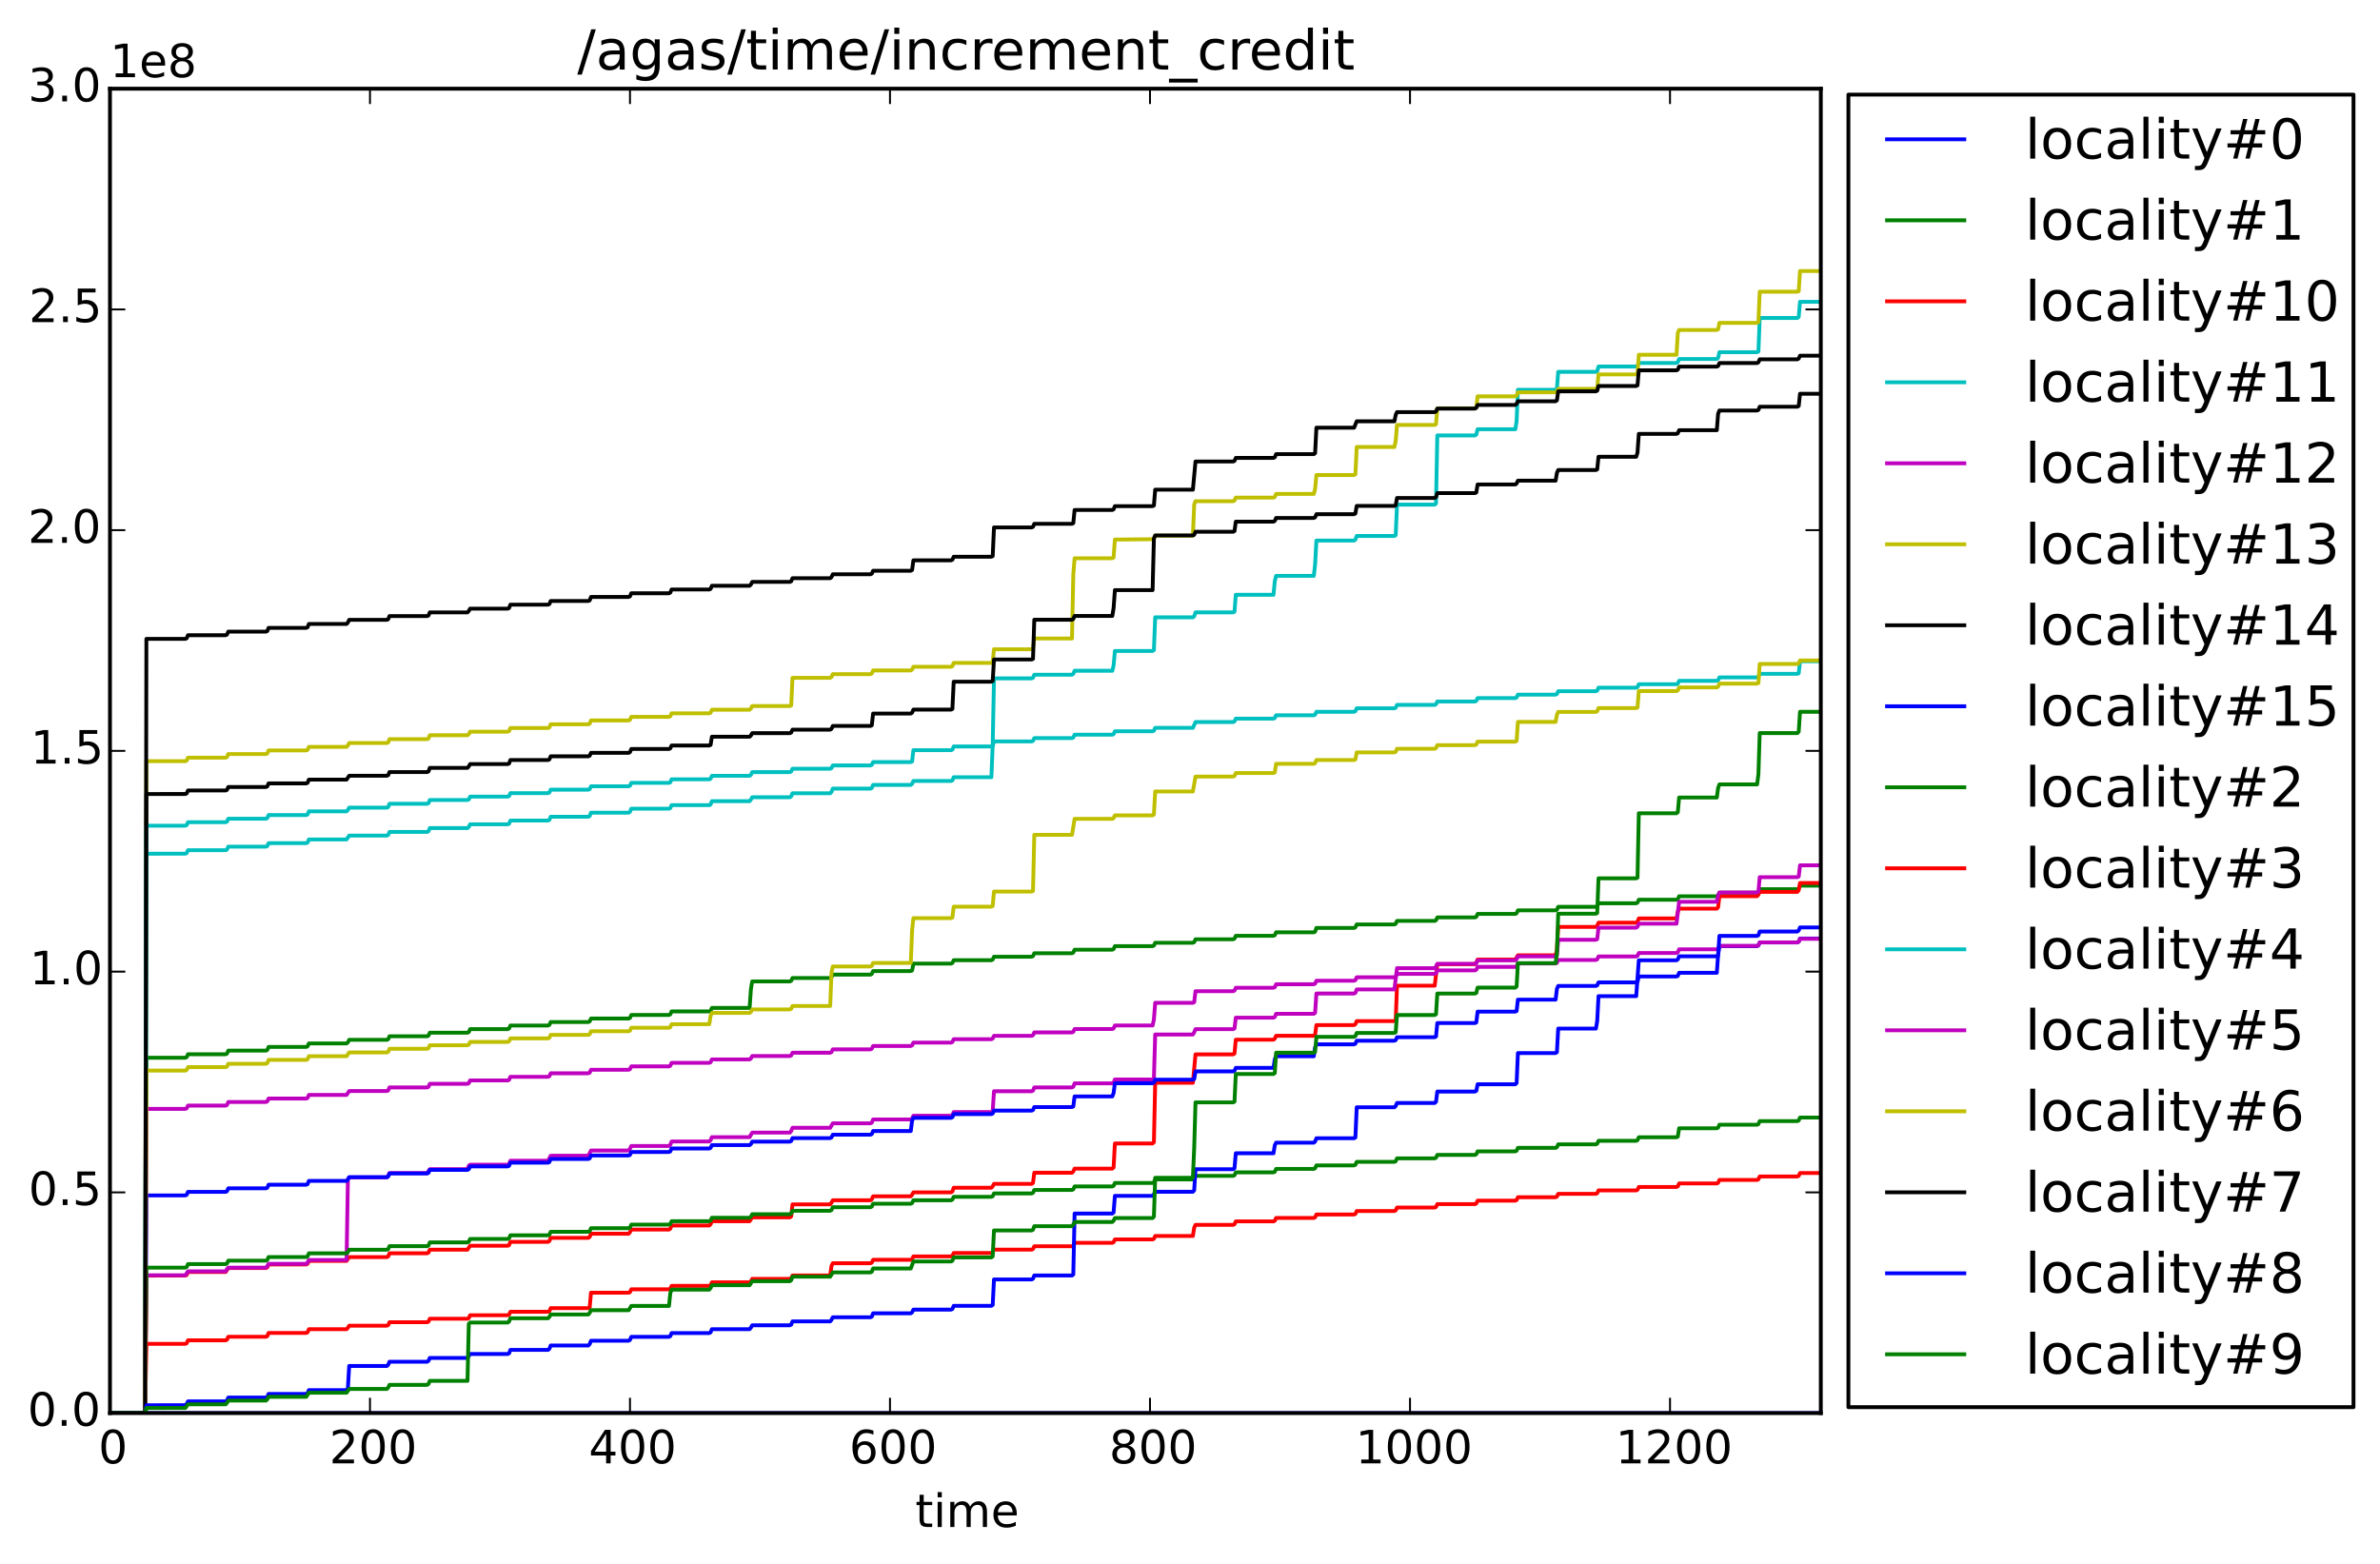 <?xml version="1.0" encoding="utf-8" standalone="no"?>
<!DOCTYPE svg PUBLIC "-//W3C//DTD SVG 1.1//EN"
  "http://www.w3.org/Graphics/SVG/1.1/DTD/svg11.dtd">
<!-- Created with matplotlib (http://matplotlib.org/) -->
<svg height="408pt" version="1.1" viewBox="0 0 621 408" width="621pt" xmlns="http://www.w3.org/2000/svg" xmlns:xlink="http://www.w3.org/1999/xlink">
 <defs>
  <style type="text/css">
*{stroke-linecap:butt;stroke-linejoin:round;}
  </style>
 </defs>
 <g id="figure_1">
  <g id="patch_1">
   <path d="
M0 408.169
L621.285 408.169
L621.285 0
L0 0
z
" style="fill:#ffffff;"/>
  </g>
  <g id="axes_1">
   <g id="patch_2">
    <path d="
M28.696 368.742
L475.096 368.742
L475.096 23.142
L28.696 23.142
z
" style="fill:#ffffff;"/>
   </g>
   <g id="line2d_1">
    <path clip-path="url(#p2118423672)" d="
M28.696 368.742
L475.096 368.742
L475.096 368.742" style="fill:none;stroke:#0000ff;stroke-linecap:square;"/>
   </g>
   <g id="line2d_2">
    <path clip-path="url(#p2118423672)" d="
M28.696 368.742
L37.854 368.742
L38.194 276.166
L38.533 276.015
L48.37 276.015
L48.709 275.847
L49.048 275.102
L58.885 275.102
L59.224 274.939
L59.564 274.151
L69.401 274.151
L69.74 273.985
L70.079 273.187
L79.916 273.187
L80.255 273.028
L80.595 272.277
L90.432 272.277
L90.771 271.998
L91.11 271.336
L100.947 271.336
L101.287 271.176
L101.626 270.409
L111.463 270.409
L111.802 270.247
L112.141 269.478
L121.978 269.478
L122.318 269.312
L122.657 268.547
L132.494 268.547
L132.833 268.378
L133.172 267.608
L143.009 267.608
L143.349 267.439
L143.688 266.697
L153.525 266.697
L153.864 266.526
L154.203 265.782
L164.04 265.782
L164.38 265.623
L164.719 264.855
L174.556 264.855
L174.895 264.689
L175.234 263.922
L185.071 263.922
L185.411 263.759
L185.75 263.013
L195.587 263.013
L195.926 258.173
L196.265 256.099
L206.102 256.099
L206.442 255.934
L206.781 255.207
L216.618 255.207
L216.957 255.041
L217.296 254.318
L227.133 254.318
L227.473 254.149
L227.812 253.401
L237.649 253.401
L237.988 253.239
L238.327 251.452
L248.164 251.452
L248.504 251.287
L248.843 250.563
L258.68 250.563
L259.019 250.394
L259.358 249.655
L269.195 249.655
L269.535 249.488
L269.874 248.744
L279.711 248.744
L280.05 248.574
L280.389 247.821
L290.226 247.821
L290.566 247.652
L290.905 246.897
L300.742 246.897
L301.081 246.735
L301.42 246.01
L311.257 246.01
L311.597 245.842
L311.936 245.1
L321.773 245.1
L322.112 244.932
L322.451 244.193
L332.288 244.193
L332.628 244.027
L332.967 243.281
L342.804 243.281
L343.143 243.113
L343.482 242.136
L353.319 242.136
L353.659 241.968
L353.998 241.225
L363.835 241.225
L364.174 241.058
L364.513 240.306
L374.35 240.306
L374.69 240.136
L375.029 239.396
L384.866 239.396
L385.205 239.227
L385.544 238.483
L395.381 238.483
L395.721 238.307
L396.06 237.557
L405.897 237.557
L406.236 237.386
L406.575 236.634
L416.412 236.634
L416.752 236.461
L417.091 235.706
L426.928 235.706
L427.267 235.538
L427.606 234.781
L437.443 234.781
L437.783 234.613
L438.122 233.874
L447.959 233.874
L448.298 233.704
L448.637 232.957
L458.474 232.957
L458.814 232.785
L459.153 232.027
L468.99 232.027
L469.329 231.854
L469.668 231.1
L475.096 231.1
L475.096 231.1" style="fill:none;stroke:#008000;stroke-linecap:square;"/>
   </g>
   <g id="line2d_3">
    <path clip-path="url(#p2118423672)" d="
M28.696 368.742
L37.854 368.742
L38.194 332.875
L40.907 332.859
L48.37 332.859
L48.709 332.696
L49.048 331.925
L58.885 331.925
L59.564 330.886
L69.401 330.886
L69.74 330.709
L70.079 329.957
L79.916 329.957
L80.255 329.783
L80.595 329.03
L90.432 329.03
L91.11 328.034
L100.947 328.034
L101.287 327.869
L101.626 327.036
L111.463 327.036
L111.802 326.866
L112.141 326.103
L121.978 326.103
L122.657 325.069
L132.494 325.069
L132.833 324.904
L133.172 324.067
L143.009 324.067
L143.349 323.845
L143.688 323.014
L153.525 323.014
L153.864 322.771
L154.203 321.933
L164.04 321.933
L164.38 321.516
L164.719 320.854
L174.556 320.854
L174.895 320.634
L175.234 319.786
L185.071 319.786
L185.411 319.455
L185.75 318.678
L195.587 318.678
L196.265 317.661
L206.102 317.661
L206.442 317.412
L206.781 314.273
L216.618 314.273
L216.957 313.84
L217.296 313.206
L227.133 313.206
L227.473 312.941
L227.812 312.171
L237.649 312.171
L237.988 311.762
L238.327 311.143
L248.164 311.143
L248.504 310.901
L248.843 309.939
L258.68 309.939
L259.019 309.556
L259.358 308.929
L269.195 308.929
L269.535 308.671
L269.874 306.022
L279.711 306.022
L280.05 305.687
L280.389 304.949
L290.226 304.949
L290.566 304.634
L290.905 298.386
L300.742 298.386
L301.081 298.029
L301.42 282.551
L311.257 282.551
L311.936 275.137
L321.773 275.137
L322.112 274.915
L322.451 271.301
L332.288 271.301
L332.628 271.028
L332.967 270.283
L342.804 270.283
L343.143 270.061
L343.482 267.493
L353.319 267.493
L353.659 267.259
L353.998 266.45
L363.835 266.45
L364.174 266.217
L364.513 257.209
L374.35 257.209
L375.029 251.591
L384.866 251.591
L385.205 251.166
L385.544 250.397
L395.381 250.397
L396.06 249.287
L405.897 249.287
L406.236 247.862
L406.575 241.871
L416.412 241.871
L416.752 241.583
L417.091 240.774
L426.928 240.774
L427.267 240.53
L427.606 239.665
L437.443 239.665
L437.783 237.952
L438.122 237.11
L447.959 237.11
L448.298 236.757
L448.637 233.859
L458.474 233.859
L458.814 233.459
L459.153 232.731
L468.99 232.731
L469.329 232.295
L469.668 230.42
L475.096 230.42
L475.096 230.42" style="fill:none;stroke:#ff0000;stroke-linecap:square;"/>
   </g>
   <g id="line2d_4">
    <path clip-path="url(#p2118423672)" d="
M28.696 368.742
L37.854 368.742
L38.194 222.781
L41.586 222.77
L48.37 222.77
L48.709 222.607
L49.048 221.859
L58.885 221.859
L59.224 221.691
L59.564 220.931
L69.401 220.931
L69.74 220.771
L70.079 220.021
L79.916 220.021
L80.255 219.864
L80.595 219.055
L90.432 219.055
L91.11 218.041
L100.947 218.041
L101.287 217.869
L101.626 217.087
L111.463 217.087
L111.802 216.923
L112.141 216.083
L121.978 216.083
L122.318 215.794
L122.657 215.103
L132.494 215.103
L132.833 214.944
L133.172 214.12
L143.009 214.12
L143.349 213.942
L143.688 213.127
L153.525 213.127
L153.864 212.925
L154.203 212.066
L164.04 212.066
L164.38 211.842
L164.719 211.025
L174.556 211.025
L174.895 210.868
L175.234 210.101
L185.071 210.101
L185.411 209.918
L185.75 209.064
L195.587 209.064
L195.926 208.648
L196.265 208.037
L206.102 208.037
L206.442 207.806
L206.781 207.003
L216.618 207.003
L216.957 206.645
L217.296 205.784
L227.133 205.784
L227.473 205.628
L227.812 204.82
L237.649 204.82
L237.988 204.525
L238.327 203.788
L248.164 203.788
L248.504 203.621
L248.843 202.812
L258.68 202.812
L259.019 194.261
L259.358 177.017
L269.195 177.017
L269.535 176.846
L269.874 176.065
L279.711 176.065
L280.05 175.841
L280.389 175.032
L290.226 175.032
L290.566 173.66
L290.905 169.87
L300.742 169.87
L301.081 169.64
L301.42 161.087
L311.257 161.087
L311.597 160.829
L311.936 159.797
L321.773 159.797
L322.112 159.602
L322.451 155.206
L332.288 155.206
L332.628 151.637
L332.967 150.27
L342.804 150.27
L343.143 147.301
L343.482 141.059
L353.319 141.059
L353.659 140.815
L353.998 139.86
L363.835 139.86
L364.174 139.65
L364.513 131.676
L374.35 131.676
L374.69 131.386
L375.029 113.627
L384.866 113.627
L385.205 113.4
L385.544 112.016
L395.381 112.016
L395.721 109.908
L396.06 101.712
L405.897 101.712
L406.236 101.511
L406.575 97.031
L416.412 97.031
L416.752 96.839
L417.091 95.643
L426.928 95.643
L427.267 95.417
L427.606 94.727
L437.443 94.727
L437.783 94.5
L438.122 93.68
L447.959 93.68
L448.298 93.384
L448.637 91.91
L458.474 91.91
L458.814 91.717
L459.153 82.972
L468.99 82.972
L469.329 82.692
L469.668 78.757
L475.096 78.757
L475.096 78.757" style="fill:none;stroke:#00bfbf;stroke-linecap:square;"/>
   </g>
   <g id="line2d_5">
    <path clip-path="url(#p2118423672)" d="
M28.696 368.742
L37.854 368.742
L38.194 333.344
L38.533 332.772
L48.37 332.772
L49.048 331.753
L58.885 331.753
L59.224 331.153
L59.564 330.797
L65.33 330.79
L69.401 330.79
L69.74 330.391
L70.079 329.79
L79.916 329.79
L80.255 329.405
L80.595 328.795
L90.432 328.795
L90.771 307.764
L91.11 307.239
L100.947 307.239
L101.287 306.77
L101.626 306.095
L111.463 306.095
L112.141 305.089
L121.978 305.089
L122.318 304.181
L122.657 303.935
L132.494 303.935
L132.833 303.713
L133.172 302.882
L143.009 302.882
L143.688 301.587
L146.741 301.575
L153.525 301.575
L154.203 300.227
L164.04 300.227
L164.38 299.747
L164.719 299.038
L174.556 299.038
L174.895 298.728
L175.234 297.869
L185.071 297.869
L185.411 297.513
L185.75 296.735
L195.587 296.735
L196.265 295.547
L206.102 295.547
L206.442 295.129
L206.781 294.295
L216.618 294.295
L217.296 293.127
L227.133 293.127
L227.473 292.951
L227.812 292.122
L237.649 292.122
L237.988 291.855
L238.327 291.149
L248.164 291.149
L248.504 290.979
L248.843 290.183
L258.68 290.183
L259.019 289.962
L259.358 284.757
L269.195 284.757
L269.535 284.586
L269.874 283.766
L279.711 283.766
L280.05 283.561
L280.389 282.695
L290.226 282.695
L290.566 282.516
L290.905 281.682
L300.742 281.682
L301.081 281.48
L301.42 269.951
L311.257 269.951
L311.597 269.376
L311.936 268.55
L321.773 268.55
L322.112 268.371
L322.451 265.558
L332.288 265.558
L332.628 265.359
L332.967 264.544
L342.804 264.544
L343.143 264.277
L343.482 259.257
L353.319 259.257
L353.659 259.069
L353.998 258.189
L363.835 258.189
L364.513 252.645
L374.35 252.645
L374.69 252.238
L375.029 251.512
L384.866 251.512
L385.205 251.332
L385.544 250.601
L395.381 250.601
L395.721 250.279
L396.06 249.562
L405.897 249.562
L406.236 249.388
L406.575 245.231
L416.412 245.231
L416.752 245.054
L417.091 242.071
L426.928 242.071
L427.267 241.813
L427.606 241.033
L437.443 241.033
L438.122 235.315
L447.959 235.315
L448.298 233.667
L448.637 232.886
L458.474 232.886
L458.814 232.653
L459.153 228.891
L468.99 228.891
L469.329 228.727
L469.668 225.804
L475.096 225.804
L475.096 225.804" style="fill:none;stroke:#bf00bf;stroke-linecap:square;"/>
   </g>
   <g id="line2d_6">
    <path clip-path="url(#p2118423672)" d="
M28.696 368.742
L37.854 368.742
L38.194 198.626
L42.942 198.618
L48.37 198.618
L48.709 198.458
L49.048 197.709
L58.885 197.709
L59.224 197.551
L59.564 196.765
L69.401 196.765
L69.74 196.609
L70.079 195.825
L79.916 195.825
L80.255 195.661
L80.595 194.897
L90.432 194.897
L90.771 194.512
L91.11 193.887
L100.947 193.887
L101.287 193.72
L101.626 192.874
L111.463 192.874
L111.802 192.714
L112.141 191.856
L121.978 191.856
L122.318 191.575
L122.657 190.934
L132.494 190.934
L132.833 190.77
L133.172 189.98
L143.009 189.98
L143.349 189.817
L143.688 188.997
L153.525 188.997
L153.864 188.837
L154.203 187.996
L164.04 187.996
L164.38 187.833
L164.719 187.06
L174.556 187.06
L174.895 186.896
L175.234 186.132
L185.071 186.132
L185.411 185.97
L185.75 185.201
L195.587 185.201
L195.926 184.885
L196.265 184.241
L206.102 184.241
L206.442 184.07
L206.781 176.88
L216.618 176.88
L216.957 176.647
L217.296 175.914
L227.133 175.914
L227.473 175.752
L227.812 174.945
L237.649 174.945
L237.988 174.725
L238.327 174
L248.164 174
L248.504 173.834
L248.843 172.982
L258.68 172.982
L259.019 172.806
L259.358 169.42
L269.195 169.42
L269.535 169.244
L269.874 166.61
L279.711 166.61
L280.05 149.969
L280.389 145.673
L290.226 145.673
L290.566 145.459
L290.905 140.804
L301.081 140.703
L301.42 139.773
L311.257 139.773
L311.597 131.614
L311.936 130.789
L321.773 130.789
L322.112 130.595
L322.451 129.843
L332.288 129.843
L332.628 129.687
L332.967 128.886
L342.804 128.886
L343.143 127.586
L343.482 123.957
L353.319 123.957
L353.659 123.765
L353.998 116.64
L363.835 116.64
L364.174 115.022
L364.513 110.886
L374.35 110.886
L374.69 110.698
L375.029 106.555
L384.866 106.555
L385.205 106.373
L385.544 103.425
L395.381 103.425
L395.721 103.187
L396.06 102.375
L405.897 102.375
L406.236 102.216
L406.575 101.458
L416.412 101.458
L416.752 101.28
L417.091 97.7
L426.928 97.7
L427.267 97.51
L427.606 92.577
L437.443 92.577
L437.783 86.867
L438.122 86.115
L447.959 86.115
L448.298 85.931
L448.637 84.247
L458.474 84.247
L458.814 84.046
L459.153 76.119
L468.99 76.119
L469.329 75.987
L469.668 70.729
L475.096 70.729
L475.096 70.729" style="fill:none;stroke:#bfbf00;stroke-linecap:square;"/>
   </g>
   <g id="line2d_7">
    <path clip-path="url(#p2118423672)" d="
M28.696 368.742
L37.854 368.742
L38.194 166.714
L44.978 166.709
L48.37 166.709
L48.709 166.548
L49.048 165.756
L58.885 165.756
L59.224 165.591
L59.564 164.825
L69.401 164.825
L69.74 164.664
L70.079 163.84
L79.916 163.84
L80.255 163.673
L80.595 162.822
L90.432 162.822
L90.771 162.445
L91.11 161.745
L100.947 161.745
L101.287 161.581
L101.626 160.765
L111.463 160.765
L111.802 160.6
L112.141 159.8
L121.978 159.8
L122.318 159.436
L122.657 158.823
L132.494 158.823
L132.833 158.663
L133.172 157.782
L143.009 157.782
L143.349 157.616
L143.688 156.828
L153.525 156.828
L153.864 156.664
L154.203 155.772
L164.04 155.772
L164.38 155.603
L164.719 154.81
L174.556 154.81
L174.895 154.639
L175.234 153.826
L185.071 153.826
L185.411 153.666
L185.75 152.856
L195.587 152.856
L195.926 152.534
L196.265 151.843
L206.102 151.843
L206.442 151.678
L206.781 150.874
L216.618 150.874
L216.957 150.591
L217.296 149.853
L227.133 149.853
L227.473 149.694
L227.812 148.94
L237.649 148.94
L237.988 148.742
L238.327 146.219
L248.164 146.219
L248.504 146.056
L248.843 145.278
L258.68 145.278
L259.019 145.105
L259.358 137.628
L269.195 137.628
L269.535 137.464
L269.874 136.682
L279.711 136.682
L280.05 136.508
L280.389 133.081
L290.226 133.081
L290.566 132.896
L290.905 132.078
L300.742 132.078
L301.081 131.902
L301.42 127.779
L311.257 127.779
L311.936 120.425
L321.773 120.425
L322.112 120.253
L322.451 119.486
L332.288 119.486
L332.628 119.3
L332.967 118.505
L342.804 118.505
L343.143 118.247
L343.482 111.605
L353.319 111.605
L353.998 109.932
L363.835 109.932
L364.174 108.273
L364.513 107.536
L374.35 107.536
L374.69 107.368
L375.029 106.621
L384.866 106.621
L385.205 106.412
L385.544 105.664
L395.381 105.664
L395.721 105.358
L396.06 104.705
L405.897 104.705
L406.236 104.457
L406.575 102.116
L416.412 102.116
L416.752 101.948
L417.091 100.728
L426.928 100.728
L427.267 100.55
L427.606 96.635
L437.443 96.635
L437.783 96.452
L438.122 95.667
L447.959 95.667
L448.298 95.497
L448.637 94.734
L458.474 94.734
L458.814 94.54
L459.153 93.76
L468.99 93.76
L469.329 93.567
L469.668 92.82
L475.096 92.82
L475.096 92.82" style="fill:none;stroke:#000000;stroke-linecap:square;"/>
   </g>
   <g id="line2d_8">
    <path clip-path="url(#p2118423672)" d="
M28.696 368.742
L37.854 368.742
L38.194 312.085
L38.533 311.937
L48.37 311.937
L48.709 311.775
L49.048 311.014
L58.885 311.014
L59.224 310.851
L59.564 310.09
L69.401 310.09
L69.74 309.934
L70.079 309.148
L79.916 309.148
L80.255 308.989
L80.595 308.153
L90.432 308.153
L90.771 307.781
L91.11 307.175
L100.947 307.175
L101.287 307.016
L101.626 306.211
L111.463 306.211
L111.802 306.052
L112.141 305.275
L121.978 305.275
L122.318 305.11
L122.657 304.367
L132.494 304.367
L132.833 304.214
L133.172 303.396
L143.009 303.396
L143.349 303.239
L143.688 302.433
L153.525 302.433
L153.864 302.269
L154.203 301.523
L164.04 301.523
L164.38 301.363
L164.719 300.614
L174.556 300.614
L174.895 300.455
L175.234 299.692
L185.071 299.692
L185.411 299.528
L185.75 298.813
L195.587 298.813
L195.926 298.553
L196.265 297.904
L206.102 297.904
L206.442 297.738
L206.781 296.983
L216.618 296.983
L216.957 296.815
L217.296 296.095
L227.133 296.095
L227.473 295.93
L227.812 295.14
L237.649 295.14
L237.988 292.422
L238.327 291.696
L248.164 291.696
L248.504 291.533
L248.843 290.719
L258.68 290.719
L259.019 290.558
L259.358 289.809
L269.195 289.809
L269.535 289.637
L269.874 288.884
L279.711 288.884
L280.05 288.709
L280.389 286.102
L290.226 286.102
L290.566 285.232
L290.905 282.671
L300.742 282.671
L301.081 282.497
L301.42 281.74
L311.257 281.74
L311.597 281.567
L311.936 279.573
L321.773 279.573
L322.112 279.406
L322.451 278.651
L332.288 278.651
L332.628 276.388
L332.967 275.618
L342.804 275.618
L343.143 273.292
L343.482 272.518
L353.319 272.518
L353.659 272.346
L353.998 271.573
L363.835 271.573
L364.174 271.405
L364.513 270.653
L374.35 270.653
L374.69 270.473
L375.029 266.967
L384.866 266.967
L385.205 266.788
L385.544 263.983
L395.381 263.983
L395.721 263.811
L396.06 260.849
L405.897 260.849
L406.236 258.059
L406.575 257.28
L416.412 257.28
L416.752 257.118
L417.091 256.356
L426.928 256.356
L427.267 256.192
L427.606 254.811
L437.443 254.811
L437.783 254.648
L438.122 253.845
L447.959 253.845
L448.298 249.155
L448.637 246.884
L458.474 246.884
L458.814 246.701
L459.153 245.929
L468.99 245.929
L469.329 245.717
L469.668 244.903
L475.096 244.903
L475.096 244.903" style="fill:none;stroke:#0000ff;stroke-linecap:square;"/>
   </g>
   <g id="line2d_9">
    <path clip-path="url(#p2118423672)" d="
M28.696 368.742
L37.854 368.742
L38.194 330.95
L38.533 330.787
L48.37 330.787
L48.709 330.625
L49.048 329.86
L58.885 329.86
L59.224 329.698
L59.564 328.962
L69.401 328.962
L69.74 328.796
L70.079 328.02
L79.916 328.02
L80.255 327.851
L80.595 327.053
L90.432 327.053
L90.771 326.736
L91.11 326.111
L100.947 326.111
L101.287 325.946
L101.626 325.179
L111.463 325.179
L111.802 325.018
L112.141 324.202
L121.978 324.202
L122.318 324.029
L122.657 323.303
L132.494 323.303
L132.833 323.136
L133.172 322.349
L143.009 322.349
L143.349 322.18
L143.688 321.432
L153.525 321.432
L153.864 321.269
L154.203 320.494
L164.04 320.494
L164.38 320.322
L164.719 319.561
L174.556 319.561
L174.895 319.399
L175.234 318.67
L185.071 318.67
L185.411 318.504
L185.75 317.766
L195.587 317.766
L195.926 317.521
L196.265 316.841
L206.102 316.841
L206.442 316.68
L206.781 315.946
L216.618 315.946
L216.957 315.762
L217.296 315.02
L227.133 315.02
L227.473 314.85
L227.812 314.107
L237.649 314.107
L237.988 313.947
L238.327 313.206
L248.164 313.206
L248.504 313.031
L248.843 312.305
L258.68 312.305
L259.019 312.145
L259.358 311.419
L269.195 311.419
L269.535 311.25
L269.874 310.513
L279.711 310.513
L280.05 310.346
L280.389 309.6
L290.226 309.6
L290.566 309.431
L290.905 308.693
L300.742 308.693
L301.081 308.519
L301.42 307.761
L311.257 307.761
L311.597 307.592
L311.936 306.842
L321.773 306.842
L322.112 306.671
L322.451 305.924
L332.288 305.924
L332.628 305.758
L332.967 305.024
L342.804 305.024
L343.143 304.844
L343.482 304.103
L353.319 304.103
L353.659 303.939
L353.998 303.186
L363.835 303.186
L364.174 303.014
L364.513 302.268
L374.35 302.268
L374.69 302.103
L375.029 301.367
L384.866 301.367
L385.205 301.191
L385.544 300.447
L395.381 300.447
L395.721 300.278
L396.06 299.529
L405.897 299.529
L406.236 299.361
L406.575 298.613
L416.412 298.613
L416.752 298.445
L417.091 297.693
L426.928 297.693
L427.267 297.522
L427.606 296.763
L437.443 296.763
L437.783 296.596
L438.122 294.42
L447.959 294.42
L448.298 294.247
L448.637 293.496
L458.474 293.496
L458.814 293.319
L459.153 292.547
L468.99 292.547
L469.329 292.378
L469.668 291.624
L475.096 291.624
L475.096 291.624" style="fill:none;stroke:#008000;stroke-linecap:square;"/>
   </g>
   <g id="line2d_10">
    <path clip-path="url(#p2118423672)" d="
M28.696 368.742
L37.854 368.742
L38.194 350.875
L38.533 350.678
L48.37 350.678
L48.709 350.517
L49.048 349.756
L58.885 349.756
L59.224 349.599
L59.564 348.823
L69.401 348.823
L69.74 348.659
L70.079 347.827
L79.916 347.827
L80.255 347.658
L80.595 346.851
L90.432 346.851
L90.771 346.484
L91.11 345.934
L100.947 345.934
L101.287 345.775
L101.626 345.03
L111.463 345.03
L111.802 344.874
L112.141 344.116
L121.978 344.116
L122.318 343.96
L122.657 343.211
L132.494 343.211
L132.833 343.044
L133.172 342.303
L143.009 342.303
L143.349 342.137
L143.688 341.351
L153.525 341.351
L153.864 341.191
L154.203 337.326
L164.04 337.326
L164.38 337.171
L164.719 336.44
L174.556 336.44
L174.895 336.289
L175.234 335.55
L185.071 335.55
L185.411 335.391
L185.75 334.619
L195.587 334.619
L195.926 334.385
L196.265 333.719
L206.102 333.719
L206.442 333.561
L206.781 332.829
L216.618 332.829
L216.957 330.35
L217.296 329.636
L227.133 329.636
L227.473 329.475
L227.812 328.742
L237.649 328.742
L237.988 328.581
L238.327 327.855
L248.164 327.855
L248.504 327.695
L248.843 326.969
L258.68 326.969
L259.019 326.807
L259.358 326.084
L269.195 326.084
L269.535 325.922
L269.874 325.209
L279.711 325.209
L280.05 325.046
L280.389 324.314
L290.226 324.314
L290.566 324.148
L290.905 323.421
L300.742 323.421
L301.081 323.255
L301.42 322.526
L311.257 322.526
L311.597 320.356
L311.936 319.627
L321.773 319.627
L322.112 319.454
L322.451 318.716
L332.288 318.716
L332.628 318.553
L332.967 317.816
L342.804 317.816
L343.143 317.658
L343.482 316.916
L353.319 316.916
L353.659 316.755
L353.998 316.013
L363.835 316.013
L364.174 315.846
L364.513 315.109
L374.35 315.109
L374.69 314.943
L375.029 314.21
L384.866 314.21
L385.205 314.05
L385.544 313.306
L395.381 313.306
L395.721 313.141
L396.06 312.411
L405.897 312.411
L406.236 312.247
L406.575 311.526
L416.412 311.526
L416.752 311.357
L417.091 310.635
L426.928 310.635
L427.267 310.472
L427.606 309.734
L437.443 309.734
L437.783 309.568
L438.122 308.815
L447.959 308.815
L448.298 308.649
L448.637 307.898
L458.474 307.898
L458.814 307.74
L459.153 306.997
L468.99 306.997
L469.329 306.829
L469.668 306.098
L475.096 306.098
L475.096 306.098" style="fill:none;stroke:#ff0000;stroke-linecap:square;"/>
   </g>
   <g id="line2d_11">
    <path clip-path="url(#p2118423672)" d="
M28.696 368.742
L37.854 368.742
L38.194 215.52
L38.872 215.459
L48.37 215.459
L48.709 215.303
L49.048 214.552
L58.885 214.552
L59.224 214.4
L59.564 213.638
L69.401 213.638
L69.74 213.475
L70.079 212.69
L79.916 212.69
L80.255 212.535
L80.595 211.716
L90.432 211.716
L90.771 211.347
L91.11 210.752
L100.947 210.752
L101.287 210.594
L101.626 209.74
L111.463 209.74
L111.802 209.58
L112.141 208.76
L121.978 208.76
L122.318 208.611
L122.657 207.88
L132.494 207.88
L132.833 207.717
L133.172 206.964
L143.009 206.964
L143.349 206.803
L143.688 206.063
L153.525 206.063
L153.864 205.908
L154.203 205.178
L164.04 205.178
L164.38 205.023
L164.719 204.289
L174.556 204.289
L174.895 204.135
L175.234 203.355
L185.071 203.355
L185.411 203.19
L185.75 202.441
L195.587 202.441
L195.926 202.188
L196.265 201.475
L206.102 201.475
L206.442 201.311
L206.781 200.6
L216.618 200.6
L216.957 200.436
L217.296 199.738
L227.133 199.738
L227.473 199.576
L227.812 198.863
L237.649 198.863
L237.988 198.698
L238.327 195.76
L248.164 195.76
L248.504 195.6
L248.843 194.789
L258.68 194.789
L259.019 194.628
L259.358 193.471
L269.195 193.471
L269.535 193.314
L269.874 192.602
L279.711 192.602
L280.05 192.447
L280.389 191.72
L290.226 191.72
L290.566 191.558
L290.905 190.825
L300.742 190.825
L301.081 190.656
L301.42 189.931
L311.257 189.931
L311.936 188.41
L321.773 188.41
L322.112 188.252
L322.451 187.521
L332.288 187.521
L332.628 187.356
L332.967 186.644
L342.804 186.644
L343.143 186.485
L343.482 185.743
L353.319 185.743
L353.659 185.582
L353.998 184.823
L363.835 184.823
L364.174 184.658
L364.513 183.939
L374.35 183.939
L374.69 183.773
L375.029 183.049
L384.866 183.049
L385.205 182.883
L385.544 182.162
L395.381 182.162
L395.721 181.996
L396.06 181.261
L405.897 181.261
L406.236 181.097
L406.575 180.368
L416.412 180.368
L416.752 180.202
L417.091 179.454
L426.928 179.454
L427.267 179.287
L427.606 178.555
L437.443 178.555
L437.783 178.391
L438.122 177.663
L447.959 177.663
L448.298 177.504
L448.637 176.762
L458.474 176.762
L458.814 176.593
L459.153 175.838
L468.99 175.838
L469.329 175.675
L469.668 172.554
L475.096 172.554
L475.096 172.554" style="fill:none;stroke:#00bfbf;stroke-linecap:square;"/>
   </g>
   <g id="line2d_12">
    <path clip-path="url(#p2118423672)" d="
M28.696 368.742
L37.854 368.742
L38.194 289.528
L38.533 289.364
L48.37 289.364
L48.709 289.209
L49.048 288.499
L58.885 288.499
L59.224 288.346
L59.564 287.563
L69.401 287.563
L69.74 287.404
L70.079 286.662
L79.916 286.662
L80.255 286.503
L80.595 285.72
L90.432 285.72
L91.11 284.699
L100.947 284.699
L101.287 284.541
L101.626 283.761
L111.463 283.761
L111.802 283.603
L112.141 282.822
L121.978 282.822
L122.318 282.657
L122.657 281.939
L132.494 281.939
L132.833 281.78
L133.172 280.986
L143.009 280.986
L143.349 280.825
L143.688 280.068
L153.525 280.068
L153.864 279.91
L154.203 279.152
L164.04 279.152
L164.38 278.987
L164.719 278.267
L174.556 278.267
L174.895 278.108
L175.234 277.347
L185.071 277.347
L185.411 277.183
L185.75 276.454
L195.587 276.454
L195.926 276.206
L196.265 275.569
L206.102 275.569
L206.442 275.412
L206.781 274.707
L216.618 274.707
L216.957 274.54
L217.296 273.827
L227.133 273.827
L227.473 273.659
L227.812 272.951
L237.649 272.951
L237.988 272.786
L238.327 272.065
L248.164 272.065
L248.504 271.91
L248.843 271.176
L258.68 271.176
L259.019 271.008
L259.358 270.296
L269.195 270.296
L269.535 270.132
L269.874 269.409
L279.711 269.409
L280.05 269.249
L280.389 268.522
L290.226 268.522
L290.566 268.359
L290.905 267.592
L300.742 267.592
L301.081 266.046
L301.42 261.687
L311.257 261.687
L311.597 261.512
L311.936 258.646
L321.773 258.646
L322.112 258.479
L322.451 257.756
L332.288 257.756
L332.628 257.584
L332.967 256.839
L342.804 256.839
L343.143 256.669
L343.482 255.919
L353.319 255.919
L353.659 255.754
L353.998 255.017
L363.835 255.017
L364.174 254.853
L364.513 254.129
L374.35 254.129
L374.69 253.954
L375.029 253.216
L384.866 253.216
L385.205 253.046
L385.544 252.299
L395.381 252.299
L395.721 252.125
L396.06 251.408
L405.897 251.408
L406.236 251.24
L406.575 250.498
L416.412 250.498
L416.752 250.332
L417.091 249.583
L426.928 249.583
L427.267 249.421
L427.606 248.681
L437.443 248.681
L437.783 248.513
L438.122 247.724
L447.959 247.724
L448.298 247.55
L448.637 246.822
L458.474 246.822
L458.814 246.655
L459.153 245.917
L468.99 245.917
L469.329 245.747
L469.668 244.988
L475.096 244.988
L475.096 244.988" style="fill:none;stroke:#bf00bf;stroke-linecap:square;"/>
   </g>
   <g id="line2d_13">
    <path clip-path="url(#p2118423672)" d="
M28.696 368.742
L37.854 368.742
L38.194 279.363
L44.639 279.357
L48.37 279.357
L48.709 279.2
L49.048 278.464
L58.885 278.464
L59.224 278.31
L59.564 277.592
L69.401 277.592
L69.74 277.437
L70.079 276.572
L79.916 276.572
L80.255 276.415
L80.595 275.607
L90.432 275.607
L91.11 274.628
L100.947 274.628
L101.287 274.469
L101.626 273.678
L111.463 273.678
L111.802 273.522
L112.141 272.755
L121.978 272.755
L122.318 272.586
L122.657 271.889
L132.494 271.889
L132.833 271.733
L133.172 270.961
L143.009 270.961
L143.349 270.806
L143.688 270.046
L153.525 270.046
L153.864 269.887
L154.203 269.099
L164.04 269.099
L164.38 268.937
L164.719 268.194
L174.556 268.194
L174.895 268.041
L175.234 267.26
L185.071 267.26
L185.411 265.068
L185.75 264.319
L195.587 264.319
L195.926 264.066
L196.265 263.407
L206.102 263.407
L206.442 263.235
L206.781 262.507
L216.618 262.507
L216.957 253.804
L217.296 252.196
L227.133 252.196
L227.473 252.036
L227.812 251.28
L237.649 251.28
L237.988 242.794
L238.327 239.59
L248.164 239.59
L248.504 239.425
L248.843 236.589
L258.68 236.589
L259.019 236.42
L259.358 232.648
L269.195 232.648
L269.535 232.485
L269.874 217.848
L279.711 217.848
L280.389 213.669
L290.226 213.669
L290.566 213.484
L290.905 212.769
L300.742 212.769
L301.081 212.558
L301.42 206.533
L311.257 206.533
L311.936 202.65
L321.773 202.65
L322.112 202.47
L322.451 201.716
L332.288 201.716
L332.628 201.553
L332.967 199.311
L342.804 199.311
L343.143 199.129
L343.482 198.323
L353.319 198.323
L353.659 198.158
L353.998 196.34
L363.835 196.34
L364.174 196.177
L364.513 195.391
L374.35 195.391
L374.69 195.2
L375.029 194.445
L384.866 194.445
L385.205 194.273
L385.544 193.529
L395.381 193.529
L395.721 193.341
L396.06 188.378
L405.897 188.378
L406.236 186.532
L406.575 185.767
L416.412 185.767
L416.752 185.601
L417.091 184.774
L426.928 184.774
L427.267 184.613
L427.606 180.328
L437.443 180.328
L437.783 180.159
L438.122 179.383
L447.959 179.383
L448.298 179.18
L448.637 178.394
L458.474 178.394
L458.814 178.218
L459.153 173.261
L468.99 173.261
L469.329 173.088
L469.668 172.344
L475.096 172.344
L475.096 172.344" style="fill:none;stroke:#bfbf00;stroke-linecap:square;"/>
   </g>
   <g id="line2d_14">
    <path clip-path="url(#p2118423672)" d="
M28.696 368.742
L37.854 368.742
L38.194 207.198
L43.96 207.191
L48.37 207.191
L48.709 207.036
L49.048 206.276
L58.885 206.276
L59.224 206.119
L59.564 205.369
L69.401 205.369
L69.74 205.205
L70.079 204.425
L79.916 204.425
L80.255 204.268
L80.595 203.439
L90.432 203.439
L91.11 202.431
L100.947 202.431
L101.287 202.271
L101.626 201.466
L111.463 201.466
L111.802 201.31
L112.141 200.379
L121.978 200.379
L122.318 199.988
L122.657 199.38
L132.494 199.38
L132.833 199.226
L133.172 198.322
L143.009 198.322
L143.349 198.161
L143.688 197.354
L153.525 197.354
L153.864 197.196
L154.203 196.45
L164.04 196.45
L164.38 196.261
L164.719 195.443
L174.556 195.443
L174.895 195.282
L175.234 194.537
L185.071 194.537
L185.411 194.377
L185.75 192.247
L195.587 192.247
L195.926 191.927
L196.265 191.31
L206.102 191.31
L206.442 191.149
L206.781 190.406
L216.618 190.406
L216.957 190.196
L217.296 189.434
L227.133 189.434
L227.473 189.273
L227.812 186.202
L237.649 186.202
L237.988 185.963
L238.327 185.167
L248.164 185.167
L248.504 185.004
L248.843 177.89
L258.68 177.89
L259.019 177.694
L259.358 172.095
L269.195 172.095
L269.535 171.929
L269.874 161.714
L279.711 161.714
L280.05 161.51
L280.389 160.732
L290.226 160.732
L290.566 158.693
L290.905 153.987
L300.742 153.987
L301.081 140.493
L301.42 139.721
L311.257 139.721
L311.597 139.538
L311.936 138.759
L321.773 138.759
L322.112 138.576
L322.451 136.125
L332.288 136.125
L332.628 135.906
L332.967 135.158
L342.804 135.158
L343.143 134.981
L343.482 134.176
L353.319 134.176
L353.659 133.979
L353.998 132.016
L363.835 132.016
L364.174 131.857
L364.513 129.943
L374.35 129.943
L374.69 129.726
L375.029 128.667
L384.866 128.667
L385.205 128.499
L385.544 126.424
L395.381 126.424
L395.721 126.166
L396.06 125.43
L405.897 125.43
L406.236 123.426
L406.575 122.653
L416.412 122.653
L416.752 122.482
L417.091 119.19
L426.928 119.19
L427.267 118.093
L427.606 113.218
L437.443 113.218
L437.783 113.044
L438.122 112.263
L447.959 112.263
L448.298 107.98
L448.637 107.123
L458.474 107.123
L458.814 106.962
L459.153 106.133
L468.99 106.133
L469.329 105.931
L469.668 102.754
L475.096 102.754
L475.096 102.754" style="fill:none;stroke:#000000;stroke-linecap:square;"/>
   </g>
   <g id="line2d_15">
    <path clip-path="url(#p2118423672)" d="
M28.696 368.742
L37.854 368.742
L38.194 366.684
L47.691 366.68
L48.37 366.68
L48.709 366.367
L49.048 365.684
L58.885 365.684
L59.224 365.454
L59.564 364.691
L69.401 364.691
L69.74 364.507
L70.079 363.736
L79.916 363.736
L80.255 363.537
L80.595 362.744
L90.432 362.744
L90.771 362.282
L91.11 356.445
L100.947 356.445
L101.287 356.14
L101.626 355.343
L111.463 355.343
L111.802 355.111
L112.141 354.35
L121.978 354.35
L122.657 353.315
L132.494 353.315
L132.833 353.138
L133.172 352.246
L143.009 352.246
L143.349 351.962
L143.688 351.105
L153.525 351.105
L153.864 350.741
L154.203 349.865
L164.04 349.865
L164.38 349.636
L164.719 348.845
L174.556 348.845
L174.895 348.661
L175.234 347.855
L185.071 347.855
L185.411 347.653
L185.75 346.844
L195.587 346.844
L195.926 346.441
L196.265 345.829
L206.102 345.829
L206.442 345.649
L206.781 344.811
L216.618 344.811
L216.957 344.408
L217.296 343.741
L227.133 343.741
L227.473 343.584
L227.812 342.703
L237.649 342.703
L237.988 342.449
L238.327 341.741
L248.164 341.741
L248.504 341.581
L248.843 340.754
L258.68 340.754
L259.019 340.52
L259.358 333.864
L269.195 333.864
L269.535 333.676
L269.874 332.833
L279.711 332.833
L280.05 332.568
L280.389 316.668
L290.226 316.668
L290.566 316.372
L290.905 312.056
L300.742 312.056
L301.081 311.624
L301.42 310.988
L311.257 310.988
L311.597 310.583
L311.936 305.096
L321.773 305.096
L322.112 304.833
L322.451 300.938
L332.288 300.938
L332.628 298.853
L332.967 298.176
L342.804 298.176
L343.143 297.87
L343.482 297.023
L353.319 297.023
L353.659 296.806
L353.998 288.941
L363.835 288.941
L364.174 288.609
L364.513 287.822
L374.35 287.822
L374.69 287.503
L375.029 284.838
L384.866 284.838
L385.205 284.64
L385.544 282.936
L395.381 282.936
L395.721 282.611
L396.06 274.793
L405.897 274.793
L406.236 274.561
L406.575 268.406
L416.412 268.406
L416.752 266.445
L417.091 259.941
L426.928 259.941
L427.606 250.585
L437.443 250.585
L437.783 250.365
L438.122 249.542
L447.959 249.542
L448.298 249.324
L448.637 244.217
L458.474 244.217
L458.814 244.044
L459.153 243.075
L468.99 243.075
L469.329 242.78
L469.668 242.011
L475.096 242.011
L475.096 242.011" style="fill:none;stroke:#0000ff;stroke-linecap:square;"/>
   </g>
   <g id="line2d_16">
    <path clip-path="url(#p2118423672)" d="
M28.696 368.742
L37.854 368.742
L38.194 367.411
L43.96 367.405
L48.37 367.405
L49.048 366.456
L58.885 366.456
L59.224 366.07
L59.564 365.483
L69.401 365.483
L69.74 365.165
L70.079 364.494
L79.916 364.494
L80.595 363.428
L90.432 363.428
L91.11 362.439
L100.947 362.439
L101.287 362.094
L101.626 361.379
L111.463 361.379
L111.802 361.133
L112.141 360.332
L121.978 360.332
L122.318 345.469
L122.657 345.113
L132.494 345.113
L132.833 344.854
L133.172 343.999
L143.009 343.999
L143.349 343.63
L143.688 343.004
L153.525 343.004
L153.864 342.573
L154.203 341.887
L164.04 341.887
L164.719 340.78
L174.556 340.78
L174.895 337.469
L175.234 336.523
L185.071 336.523
L185.411 336.117
L185.75 335.377
L195.587 335.377
L196.265 334.327
L206.102 334.327
L206.442 334.061
L206.781 333.138
L216.618 333.138
L217.296 332.032
L227.133 332.032
L227.473 331.853
L227.812 331.012
L237.649 331.012
L238.327 329.176
L248.164 329.176
L248.504 328.996
L248.843 328.113
L258.68 328.113
L259.019 327.833
L259.358 321.081
L269.195 321.081
L269.535 320.884
L269.874 319.976
L279.711 319.976
L280.05 319.561
L280.389 318.87
L290.226 318.87
L290.566 318.534
L290.905 317.847
L300.742 317.847
L301.081 317.465
L301.42 307.337
L311.257 307.337
L311.597 299.475
L311.936 287.659
L321.773 287.659
L322.112 287.462
L322.451 280.263
L332.288 280.263
L332.628 279.997
L332.967 274.703
L342.804 274.703
L343.143 274.507
L343.482 270.556
L353.319 270.556
L353.659 270.37
L353.998 269.544
L363.835 269.544
L364.174 269.342
L364.513 264.871
L374.35 264.871
L374.69 264.652
L375.029 259.261
L384.866 259.261
L385.205 259.099
L385.544 257.715
L395.381 257.715
L395.721 257.399
L396.06 251.336
L405.897 251.336
L406.236 248.65
L406.575 238.431
L416.412 238.431
L416.752 238.249
L417.091 229.198
L426.928 229.198
L427.267 229.012
L427.606 212.213
L437.443 212.213
L437.783 211.927
L438.122 208.115
L447.959 208.115
L448.298 205.613
L448.637 204.689
L458.474 204.689
L458.814 202.013
L459.153 191.29
L468.99 191.29
L469.329 190.927
L469.668 185.748
L475.096 185.748
L475.096 185.748" style="fill:none;stroke:#008000;stroke-linecap:square;"/>
   </g>
   <g id="patch_3">
    <path d="
M28.696 368.742
L28.696 23.142" style="fill:none;stroke:#000000;stroke-linecap:square;stroke-linejoin:miter;"/>
   </g>
   <g id="patch_4">
    <path d="
M475.096 368.742
L475.096 23.142" style="fill:none;stroke:#000000;stroke-linecap:square;stroke-linejoin:miter;"/>
   </g>
   <g id="patch_5">
    <path d="
M28.696 23.142
L475.096 23.142" style="fill:none;stroke:#000000;stroke-linecap:square;stroke-linejoin:miter;"/>
   </g>
   <g id="patch_6">
    <path d="
M28.696 368.742
L475.096 368.742" style="fill:none;stroke:#000000;stroke-linecap:square;stroke-linejoin:miter;"/>
   </g>
   <g id="matplotlib.axis_1">
    <g id="xtick_1">
     <g id="line2d_17">
      <defs>
       <path d="
M0 0
L0 -4" id="mc7db9fdffb" style="stroke:#000000;stroke-width:0.5;"/>
      </defs>
      <g>
       <use style="stroke:#000000;stroke-width:0.5;" x="28.696" xlink:href="#mc7db9fdffb" y="368.742"/>
      </g>
     </g>
     <g id="line2d_18">
      <defs>
       <path d="
M0 0
L0 4" id="m5a7d422ac3" style="stroke:#000000;stroke-width:0.5;"/>
      </defs>
      <g>
       <use style="stroke:#000000;stroke-width:0.5;" x="28.696" xlink:href="#m5a7d422ac3" y="23.142"/>
      </g>
     </g>
     <g id="text_1">
      <!-- 0 -->
      <defs>
       <path d="
M31.781 66.406
Q24.172 66.406 20.328 58.906
Q16.5 51.422 16.5 36.375
Q16.5 21.391 20.328 13.891
Q24.172 6.391 31.781 6.391
Q39.453 6.391 43.281 13.891
Q47.125 21.391 47.125 36.375
Q47.125 51.422 43.281 58.906
Q39.453 66.406 31.781 66.406
M31.781 74.219
Q44.047 74.219 50.516 64.516
Q56.984 54.828 56.984 36.375
Q56.984 17.969 50.516 8.266
Q44.047 -1.422 31.781 -1.422
Q19.531 -1.422 13.062 8.266
Q6.594 17.969 6.594 36.375
Q6.594 54.828 13.062 64.516
Q19.531 74.219 31.781 74.219" id="DejaVuSans-30"/>
      </defs>
      <g transform="translate(25.672 381.86)scale(0.12 -0.12)">
       <use xlink:href="#DejaVuSans-30"/>
      </g>
     </g>
    </g>
    <g id="xtick_2">
     <g id="line2d_19">
      <g>
       <use style="stroke:#000000;stroke-width:0.5;" x="96.538" xlink:href="#mc7db9fdffb" y="368.742"/>
      </g>
     </g>
     <g id="line2d_20">
      <g>
       <use style="stroke:#000000;stroke-width:0.5;" x="96.538" xlink:href="#m5a7d422ac3" y="23.142"/>
      </g>
     </g>
     <g id="text_2">
      <!-- 200 -->
      <defs>
       <path d="
M19.188 8.297
L53.609 8.297
L53.609 0
L7.328 0
L7.328 8.297
Q12.938 14.109 22.625 23.891
Q32.328 33.688 34.812 36.531
Q39.547 41.844 41.422 45.531
Q43.312 49.219 43.312 52.781
Q43.312 58.594 39.234 62.25
Q35.156 65.922 28.609 65.922
Q23.969 65.922 18.812 64.312
Q13.672 62.703 7.812 59.422
L7.812 69.391
Q13.766 71.781 18.938 73
Q24.125 74.219 28.422 74.219
Q39.75 74.219 46.484 68.547
Q53.219 62.891 53.219 53.422
Q53.219 48.922 51.531 44.891
Q49.859 40.875 45.406 35.406
Q44.188 33.984 37.641 27.219
Q31.109 20.453 19.188 8.297" id="DejaVuSans-32"/>
      </defs>
      <g transform="translate(85.923 381.86)scale(0.12 -0.12)">
       <use xlink:href="#DejaVuSans-32"/>
       <use x="63.623" xlink:href="#DejaVuSans-30"/>
       <use x="127.246" xlink:href="#DejaVuSans-30"/>
      </g>
     </g>
    </g>
    <g id="xtick_3">
     <g id="line2d_21">
      <g>
       <use style="stroke:#000000;stroke-width:0.5;" x="164.38" xlink:href="#mc7db9fdffb" y="368.742"/>
      </g>
     </g>
     <g id="line2d_22">
      <g>
       <use style="stroke:#000000;stroke-width:0.5;" x="164.38" xlink:href="#m5a7d422ac3" y="23.142"/>
      </g>
     </g>
     <g id="text_3">
      <!-- 400 -->
      <defs>
       <path d="
M37.797 64.312
L12.891 25.391
L37.797 25.391
z

M35.203 72.906
L47.609 72.906
L47.609 25.391
L58.016 25.391
L58.016 17.188
L47.609 17.188
L47.609 0
L37.797 0
L37.797 17.188
L4.891 17.188
L4.891 26.703
z
" id="DejaVuSans-34"/>
      </defs>
      <g transform="translate(153.619 381.86)scale(0.12 -0.12)">
       <use xlink:href="#DejaVuSans-34"/>
       <use x="63.623" xlink:href="#DejaVuSans-30"/>
       <use x="127.246" xlink:href="#DejaVuSans-30"/>
      </g>
     </g>
    </g>
    <g id="xtick_4">
     <g id="line2d_23">
      <g>
       <use style="stroke:#000000;stroke-width:0.5;" x="232.221" xlink:href="#mc7db9fdffb" y="368.742"/>
      </g>
     </g>
     <g id="line2d_24">
      <g>
       <use style="stroke:#000000;stroke-width:0.5;" x="232.221" xlink:href="#m5a7d422ac3" y="23.142"/>
      </g>
     </g>
     <g id="text_4">
      <!-- 600 -->
      <defs>
       <path d="
M33.016 40.375
Q26.375 40.375 22.484 35.828
Q18.609 31.297 18.609 23.391
Q18.609 15.531 22.484 10.953
Q26.375 6.391 33.016 6.391
Q39.656 6.391 43.531 10.953
Q47.406 15.531 47.406 23.391
Q47.406 31.297 43.531 35.828
Q39.656 40.375 33.016 40.375
M52.594 71.297
L52.594 62.312
Q48.875 64.062 45.094 64.984
Q41.312 65.922 37.594 65.922
Q27.828 65.922 22.672 59.328
Q17.531 52.734 16.797 39.406
Q19.672 43.656 24.016 45.922
Q28.375 48.188 33.594 48.188
Q44.578 48.188 50.953 41.516
Q57.328 34.859 57.328 23.391
Q57.328 12.156 50.688 5.359
Q44.047 -1.422 33.016 -1.422
Q20.359 -1.422 13.672 8.266
Q6.984 17.969 6.984 36.375
Q6.984 53.656 15.188 63.938
Q23.391 74.219 37.203 74.219
Q40.922 74.219 44.703 73.484
Q48.484 72.75 52.594 71.297" id="DejaVuSans-36"/>
      </defs>
      <g transform="translate(221.586 381.86)scale(0.12 -0.12)">
       <use xlink:href="#DejaVuSans-36"/>
       <use x="63.623" xlink:href="#DejaVuSans-30"/>
       <use x="127.246" xlink:href="#DejaVuSans-30"/>
      </g>
     </g>
    </g>
    <g id="xtick_5">
     <g id="line2d_25">
      <g>
       <use style="stroke:#000000;stroke-width:0.5;" x="300.063" xlink:href="#mc7db9fdffb" y="368.742"/>
      </g>
     </g>
     <g id="line2d_26">
      <g>
       <use style="stroke:#000000;stroke-width:0.5;" x="300.063" xlink:href="#m5a7d422ac3" y="23.142"/>
      </g>
     </g>
     <g id="text_5">
      <!-- 800 -->
      <defs>
       <path d="
M31.781 34.625
Q24.75 34.625 20.719 30.859
Q16.703 27.094 16.703 20.516
Q16.703 13.922 20.719 10.156
Q24.75 6.391 31.781 6.391
Q38.812 6.391 42.859 10.172
Q46.922 13.969 46.922 20.516
Q46.922 27.094 42.891 30.859
Q38.875 34.625 31.781 34.625
M21.922 38.812
Q15.578 40.375 12.031 44.719
Q8.5 49.078 8.5 55.328
Q8.5 64.062 14.719 69.141
Q20.953 74.219 31.781 74.219
Q42.672 74.219 48.875 69.141
Q55.078 64.062 55.078 55.328
Q55.078 49.078 51.531 44.719
Q48 40.375 41.703 38.812
Q48.828 37.156 52.797 32.312
Q56.781 27.484 56.781 20.516
Q56.781 9.906 50.312 4.234
Q43.844 -1.422 31.781 -1.422
Q19.734 -1.422 13.25 4.234
Q6.781 9.906 6.781 20.516
Q6.781 27.484 10.781 32.312
Q14.797 37.156 21.922 38.812
M18.312 54.391
Q18.312 48.734 21.844 45.562
Q25.391 42.391 31.781 42.391
Q38.141 42.391 41.719 45.562
Q45.312 48.734 45.312 54.391
Q45.312 60.062 41.719 63.234
Q38.141 66.406 31.781 66.406
Q25.391 66.406 21.844 63.234
Q18.312 60.062 18.312 54.391" id="DejaVuSans-38"/>
      </defs>
      <g transform="translate(289.416 381.86)scale(0.12 -0.12)">
       <use xlink:href="#DejaVuSans-38"/>
       <use x="63.623" xlink:href="#DejaVuSans-30"/>
       <use x="127.246" xlink:href="#DejaVuSans-30"/>
      </g>
     </g>
    </g>
    <g id="xtick_6">
     <g id="line2d_27">
      <g>
       <use style="stroke:#000000;stroke-width:0.5;" x="367.905" xlink:href="#mc7db9fdffb" y="368.742"/>
      </g>
     </g>
     <g id="line2d_28">
      <g>
       <use style="stroke:#000000;stroke-width:0.5;" x="367.905" xlink:href="#m5a7d422ac3" y="23.142"/>
      </g>
     </g>
     <g id="text_6">
      <!-- 1000 -->
      <defs>
       <path d="
M12.406 8.297
L28.516 8.297
L28.516 63.922
L10.984 60.406
L10.984 69.391
L28.422 72.906
L38.281 72.906
L38.281 8.297
L54.391 8.297
L54.391 0
L12.406 0
z
" id="DejaVuSans-31"/>
      </defs>
      <g transform="translate(353.693 381.86)scale(0.12 -0.12)">
       <use xlink:href="#DejaVuSans-31"/>
       <use x="63.623" xlink:href="#DejaVuSans-30"/>
       <use x="127.246" xlink:href="#DejaVuSans-30"/>
       <use x="190.869" xlink:href="#DejaVuSans-30"/>
      </g>
     </g>
    </g>
    <g id="xtick_7">
     <g id="line2d_29">
      <g>
       <use style="stroke:#000000;stroke-width:0.5;" x="435.747" xlink:href="#mc7db9fdffb" y="368.742"/>
      </g>
     </g>
     <g id="line2d_30">
      <g>
       <use style="stroke:#000000;stroke-width:0.5;" x="435.747" xlink:href="#m5a7d422ac3" y="23.142"/>
      </g>
     </g>
     <g id="text_7">
      <!-- 1200 -->
      <g transform="translate(421.535 381.86)scale(0.12 -0.12)">
       <use xlink:href="#DejaVuSans-31"/>
       <use x="63.623" xlink:href="#DejaVuSans-32"/>
       <use x="127.246" xlink:href="#DejaVuSans-30"/>
       <use x="190.869" xlink:href="#DejaVuSans-30"/>
      </g>
     </g>
    </g>
    <g id="text_8">
     <!-- time -->
     <defs>
      <path d="
M9.422 54.688
L18.406 54.688
L18.406 0
L9.422 0
z

M9.422 75.984
L18.406 75.984
L18.406 64.594
L9.422 64.594
z
" id="DejaVuSans-69"/>
      <path d="
M18.312 70.219
L18.312 54.688
L36.812 54.688
L36.812 47.703
L18.312 47.703
L18.312 18.016
Q18.312 11.328 20.141 9.422
Q21.969 7.516 27.594 7.516
L36.812 7.516
L36.812 0
L27.594 0
Q17.188 0 13.234 3.875
Q9.281 7.766 9.281 18.016
L9.281 47.703
L2.688 47.703
L2.688 54.688
L9.281 54.688
L9.281 70.219
z
" id="DejaVuSans-74"/>
      <path d="
M52 44.188
Q55.375 50.25 60.062 53.125
Q64.75 56 71.094 56
Q79.641 56 84.281 50.016
Q88.922 44.047 88.922 33.016
L88.922 0
L79.891 0
L79.891 32.719
Q79.891 40.578 77.094 44.375
Q74.312 48.188 68.609 48.188
Q61.625 48.188 57.562 43.547
Q53.516 38.922 53.516 30.906
L53.516 0
L44.484 0
L44.484 32.719
Q44.484 40.625 41.703 44.406
Q38.922 48.188 33.109 48.188
Q26.219 48.188 22.156 43.531
Q18.109 38.875 18.109 30.906
L18.109 0
L9.078 0
L9.078 54.688
L18.109 54.688
L18.109 46.188
Q21.188 51.219 25.484 53.609
Q29.781 56 35.688 56
Q41.656 56 45.828 52.969
Q50 49.953 52 44.188" id="DejaVuSans-6d"/>
      <path d="
M56.203 29.594
L56.203 25.203
L14.891 25.203
Q15.484 15.922 20.484 11.062
Q25.484 6.203 34.422 6.203
Q39.594 6.203 44.453 7.469
Q49.312 8.734 54.109 11.281
L54.109 2.781
Q49.266 0.734 44.188 -0.344
Q39.109 -1.422 33.891 -1.422
Q20.797 -1.422 13.156 6.188
Q5.516 13.812 5.516 26.812
Q5.516 40.234 12.766 48.109
Q20.016 56 32.328 56
Q43.359 56 49.781 48.891
Q56.203 41.797 56.203 29.594
M47.219 32.234
Q47.125 39.594 43.094 43.984
Q39.062 48.391 32.422 48.391
Q24.906 48.391 20.391 44.141
Q15.875 39.891 15.188 32.172
z
" id="DejaVuSans-65"/>
     </defs>
     <g transform="translate(238.821 398.474)scale(0.12 -0.12)">
      <use xlink:href="#DejaVuSans-74"/>
      <use x="39.209" xlink:href="#DejaVuSans-69"/>
      <use x="66.992" xlink:href="#DejaVuSans-6d"/>
      <use x="164.404" xlink:href="#DejaVuSans-65"/>
     </g>
    </g>
   </g>
   <g id="matplotlib.axis_2">
    <g id="ytick_1">
     <g id="line2d_31">
      <defs>
       <path d="
M0 0
L4 0" id="md7965d1ba0" style="stroke:#000000;stroke-width:0.5;"/>
      </defs>
      <g>
       <use style="stroke:#000000;stroke-width:0.5;" x="28.696" xlink:href="#md7965d1ba0" y="368.742"/>
      </g>
     </g>
     <g id="line2d_32">
      <defs>
       <path d="
M0 0
L-4 0" id="md9a1c1a7cd" style="stroke:#000000;stroke-width:0.5;"/>
      </defs>
      <g>
       <use style="stroke:#000000;stroke-width:0.5;" x="475.096" xlink:href="#md9a1c1a7cd" y="368.742"/>
      </g>
     </g>
     <g id="text_9">
      <!-- 0.0 -->
      <defs>
       <path d="
M10.688 12.406
L21 12.406
L21 0
L10.688 0
z
" id="DejaVuSans-2e"/>
      </defs>
      <g transform="translate(7.2 372.053)scale(0.12 -0.12)">
       <use xlink:href="#DejaVuSans-30"/>
       <use x="63.623" xlink:href="#DejaVuSans-2e"/>
       <use x="95.41" xlink:href="#DejaVuSans-30"/>
      </g>
     </g>
    </g>
    <g id="ytick_2">
     <g id="line2d_33">
      <g>
       <use style="stroke:#000000;stroke-width:0.5;" x="28.696" xlink:href="#md7965d1ba0" y="311.142"/>
      </g>
     </g>
     <g id="line2d_34">
      <g>
       <use style="stroke:#000000;stroke-width:0.5;" x="475.096" xlink:href="#md9a1c1a7cd" y="311.142"/>
      </g>
     </g>
     <g id="text_10">
      <!-- 0.5 -->
      <defs>
       <path d="
M10.797 72.906
L49.516 72.906
L49.516 64.594
L19.828 64.594
L19.828 46.734
Q21.969 47.469 24.109 47.828
Q26.266 48.188 28.422 48.188
Q40.625 48.188 47.75 41.5
Q54.891 34.812 54.891 23.391
Q54.891 11.625 47.562 5.094
Q40.234 -1.422 26.906 -1.422
Q22.312 -1.422 17.547 -0.641
Q12.797 0.141 7.719 1.703
L7.719 11.625
Q12.109 9.234 16.797 8.062
Q21.484 6.891 26.703 6.891
Q35.156 6.891 40.078 11.328
Q45.016 15.766 45.016 23.391
Q45.016 31 40.078 35.438
Q35.156 39.891 26.703 39.891
Q22.75 39.891 18.812 39.016
Q14.891 38.141 10.797 36.281
z
" id="DejaVuSans-35"/>
      </defs>
      <g transform="translate(7.451 314.453)scale(0.12 -0.12)">
       <use xlink:href="#DejaVuSans-30"/>
       <use x="63.623" xlink:href="#DejaVuSans-2e"/>
       <use x="95.41" xlink:href="#DejaVuSans-35"/>
      </g>
     </g>
    </g>
    <g id="ytick_3">
     <g id="line2d_35">
      <g>
       <use style="stroke:#000000;stroke-width:0.5;" x="28.696" xlink:href="#md7965d1ba0" y="253.542"/>
      </g>
     </g>
     <g id="line2d_36">
      <g>
       <use style="stroke:#000000;stroke-width:0.5;" x="475.096" xlink:href="#md9a1c1a7cd" y="253.542"/>
      </g>
     </g>
     <g id="text_11">
      <!-- 1.0 -->
      <g transform="translate(7.727 256.853)scale(0.12 -0.12)">
       <use xlink:href="#DejaVuSans-31"/>
       <use x="63.623" xlink:href="#DejaVuSans-2e"/>
       <use x="95.41" xlink:href="#DejaVuSans-30"/>
      </g>
     </g>
    </g>
    <g id="ytick_4">
     <g id="line2d_37">
      <g>
       <use style="stroke:#000000;stroke-width:0.5;" x="28.696" xlink:href="#md7965d1ba0" y="195.942"/>
      </g>
     </g>
     <g id="line2d_38">
      <g>
       <use style="stroke:#000000;stroke-width:0.5;" x="475.096" xlink:href="#md9a1c1a7cd" y="195.942"/>
      </g>
     </g>
     <g id="text_12">
      <!-- 1.5 -->
      <g transform="translate(7.978 199.253)scale(0.12 -0.12)">
       <use xlink:href="#DejaVuSans-31"/>
       <use x="63.623" xlink:href="#DejaVuSans-2e"/>
       <use x="95.41" xlink:href="#DejaVuSans-35"/>
      </g>
     </g>
    </g>
    <g id="ytick_5">
     <g id="line2d_39">
      <g>
       <use style="stroke:#000000;stroke-width:0.5;" x="28.696" xlink:href="#md7965d1ba0" y="138.342"/>
      </g>
     </g>
     <g id="line2d_40">
      <g>
       <use style="stroke:#000000;stroke-width:0.5;" x="475.096" xlink:href="#md9a1c1a7cd" y="138.342"/>
      </g>
     </g>
     <g id="text_13">
      <!-- 2.0 -->
      <g transform="translate(7.288 141.653)scale(0.12 -0.12)">
       <use xlink:href="#DejaVuSans-32"/>
       <use x="63.623" xlink:href="#DejaVuSans-2e"/>
       <use x="95.41" xlink:href="#DejaVuSans-30"/>
      </g>
     </g>
    </g>
    <g id="ytick_6">
     <g id="line2d_41">
      <g>
       <use style="stroke:#000000;stroke-width:0.5;" x="28.696" xlink:href="#md7965d1ba0" y="80.742"/>
      </g>
     </g>
     <g id="line2d_42">
      <g>
       <use style="stroke:#000000;stroke-width:0.5;" x="475.096" xlink:href="#md9a1c1a7cd" y="80.742"/>
      </g>
     </g>
     <g id="text_14">
      <!-- 2.5 -->
      <g transform="translate(7.539 84.053)scale(0.12 -0.12)">
       <use xlink:href="#DejaVuSans-32"/>
       <use x="63.623" xlink:href="#DejaVuSans-2e"/>
       <use x="95.41" xlink:href="#DejaVuSans-35"/>
      </g>
     </g>
    </g>
    <g id="ytick_7">
     <g id="line2d_43">
      <g>
       <use style="stroke:#000000;stroke-width:0.5;" x="28.696" xlink:href="#md7965d1ba0" y="23.142"/>
      </g>
     </g>
     <g id="line2d_44">
      <g>
       <use style="stroke:#000000;stroke-width:0.5;" x="475.096" xlink:href="#md9a1c1a7cd" y="23.142"/>
      </g>
     </g>
     <g id="text_15">
      <!-- 3.0 -->
      <defs>
       <path d="
M40.578 39.312
Q47.656 37.797 51.625 33
Q55.609 28.219 55.609 21.188
Q55.609 10.406 48.188 4.484
Q40.766 -1.422 27.094 -1.422
Q22.516 -1.422 17.656 -0.516
Q12.797 0.391 7.625 2.203
L7.625 11.719
Q11.719 9.328 16.594 8.109
Q21.484 6.891 26.812 6.891
Q36.078 6.891 40.938 10.547
Q45.797 14.203 45.797 21.188
Q45.797 27.641 41.281 31.266
Q36.766 34.906 28.719 34.906
L20.219 34.906
L20.219 43.016
L29.109 43.016
Q36.375 43.016 40.234 45.922
Q44.094 48.828 44.094 54.297
Q44.094 59.906 40.109 62.906
Q36.141 65.922 28.719 65.922
Q24.656 65.922 20.016 65.031
Q15.375 64.156 9.812 62.312
L9.812 71.094
Q15.438 72.656 20.344 73.438
Q25.25 74.219 29.594 74.219
Q40.828 74.219 47.359 69.109
Q53.906 64.016 53.906 55.328
Q53.906 49.266 50.438 45.094
Q46.969 40.922 40.578 39.312" id="DejaVuSans-33"/>
      </defs>
      <g transform="translate(7.324 26.453)scale(0.12 -0.12)">
       <use xlink:href="#DejaVuSans-33"/>
       <use x="63.623" xlink:href="#DejaVuSans-2e"/>
       <use x="95.41" xlink:href="#DejaVuSans-30"/>
      </g>
     </g>
    </g>
    <g id="text_16">
     <!-- 1e8 -->
     <g transform="translate(28.696 20.142)scale(0.12 -0.12)">
      <use xlink:href="#DejaVuSans-31"/>
      <use x="63.623" xlink:href="#DejaVuSans-65"/>
      <use x="125.146" xlink:href="#DejaVuSans-38"/>
     </g>
    </g>
   </g>
   <g id="text_17">
    <!-- /agas/time/increment_credit -->
    <defs>
     <path d="
M54.891 33.016
L54.891 0
L45.906 0
L45.906 32.719
Q45.906 40.484 42.875 44.328
Q39.844 48.188 33.797 48.188
Q26.516 48.188 22.312 43.547
Q18.109 38.922 18.109 30.906
L18.109 0
L9.078 0
L9.078 54.688
L18.109 54.688
L18.109 46.188
Q21.344 51.125 25.703 53.562
Q30.078 56 35.797 56
Q45.219 56 50.047 50.172
Q54.891 44.344 54.891 33.016" id="DejaVuSans-6e"/>
     <path d="
M45.406 46.391
L45.406 75.984
L54.391 75.984
L54.391 0
L45.406 0
L45.406 8.203
Q42.578 3.328 38.25 0.953
Q33.938 -1.422 27.875 -1.422
Q17.969 -1.422 11.734 6.484
Q5.516 14.406 5.516 27.297
Q5.516 40.188 11.734 48.094
Q17.969 56 27.875 56
Q33.938 56 38.25 53.625
Q42.578 51.266 45.406 46.391
M14.797 27.297
Q14.797 17.391 18.875 11.75
Q22.953 6.109 30.078 6.109
Q37.203 6.109 41.297 11.75
Q45.406 17.391 45.406 27.297
Q45.406 37.203 41.297 42.844
Q37.203 48.484 30.078 48.484
Q22.953 48.484 18.875 42.844
Q14.797 37.203 14.797 27.297" id="DejaVuSans-64"/>
     <path d="
M50.984 -16.609
L50.984 -23.578
L-0.984 -23.578
L-0.984 -16.609
z
" id="DejaVuSans-5f"/>
     <path d="
M41.109 46.297
Q39.594 47.172 37.812 47.578
Q36.031 48 33.891 48
Q26.266 48 22.188 43.047
Q18.109 38.094 18.109 28.812
L18.109 0
L9.078 0
L9.078 54.688
L18.109 54.688
L18.109 46.188
Q20.953 51.172 25.484 53.578
Q30.031 56 36.531 56
Q37.453 56 38.578 55.875
Q39.703 55.766 41.062 55.516
z
" id="DejaVuSans-72"/>
     <path d="
M34.281 27.484
Q23.391 27.484 19.188 25
Q14.984 22.516 14.984 16.5
Q14.984 11.719 18.141 8.906
Q21.297 6.109 26.703 6.109
Q34.188 6.109 38.703 11.406
Q43.219 16.703 43.219 25.484
L43.219 27.484
z

M52.203 31.203
L52.203 0
L43.219 0
L43.219 8.297
Q40.141 3.328 35.547 0.953
Q30.953 -1.422 24.312 -1.422
Q15.922 -1.422 10.953 3.297
Q6 8.016 6 15.922
Q6 25.141 12.172 29.828
Q18.359 34.516 30.609 34.516
L43.219 34.516
L43.219 35.406
Q43.219 41.609 39.141 45
Q35.062 48.391 27.688 48.391
Q23 48.391 18.547 47.266
Q14.109 46.141 10.016 43.891
L10.016 52.203
Q14.938 54.109 19.578 55.047
Q24.219 56 28.609 56
Q40.484 56 46.344 49.844
Q52.203 43.703 52.203 31.203" id="DejaVuSans-61"/>
     <path d="
M48.781 52.594
L48.781 44.188
Q44.969 46.297 41.141 47.344
Q37.312 48.391 33.406 48.391
Q24.656 48.391 19.812 42.844
Q14.984 37.312 14.984 27.297
Q14.984 17.281 19.812 11.734
Q24.656 6.203 33.406 6.203
Q37.312 6.203 41.141 7.25
Q44.969 8.297 48.781 10.406
L48.781 2.094
Q45.016 0.344 40.984 -0.531
Q36.969 -1.422 32.422 -1.422
Q20.062 -1.422 12.781 6.344
Q5.516 14.109 5.516 27.297
Q5.516 40.672 12.859 48.328
Q20.219 56 33.016 56
Q37.156 56 41.109 55.141
Q45.062 54.297 48.781 52.594" id="DejaVuSans-63"/>
     <path d="
M25.391 72.906
L33.688 72.906
L8.297 -9.281
L0 -9.281
z
" id="DejaVuSans-2f"/>
     <path d="
M45.406 27.984
Q45.406 37.75 41.375 43.109
Q37.359 48.484 30.078 48.484
Q22.859 48.484 18.828 43.109
Q14.797 37.75 14.797 27.984
Q14.797 18.266 18.828 12.891
Q22.859 7.516 30.078 7.516
Q37.359 7.516 41.375 12.891
Q45.406 18.266 45.406 27.984
M54.391 6.781
Q54.391 -7.172 48.188 -13.984
Q42 -20.797 29.203 -20.797
Q24.469 -20.797 20.266 -20.094
Q16.062 -19.391 12.109 -17.922
L12.109 -9.188
Q16.062 -11.328 19.922 -12.344
Q23.781 -13.375 27.781 -13.375
Q36.625 -13.375 41.016 -8.766
Q45.406 -4.156 45.406 5.172
L45.406 9.625
Q42.625 4.781 38.281 2.391
Q33.938 0 27.875 0
Q17.828 0 11.672 7.656
Q5.516 15.328 5.516 27.984
Q5.516 40.672 11.672 48.328
Q17.828 56 27.875 56
Q33.938 56 38.281 53.609
Q42.625 51.219 45.406 46.391
L45.406 54.688
L54.391 54.688
z
" id="DejaVuSans-67"/>
     <path d="
M44.281 53.078
L44.281 44.578
Q40.484 46.531 36.375 47.5
Q32.281 48.484 27.875 48.484
Q21.188 48.484 17.844 46.438
Q14.5 44.391 14.5 40.281
Q14.5 37.156 16.891 35.375
Q19.281 33.594 26.516 31.984
L29.594 31.297
Q39.156 29.25 43.188 25.516
Q47.219 21.781 47.219 15.094
Q47.219 7.469 41.188 3.016
Q35.156 -1.422 24.609 -1.422
Q20.219 -1.422 15.453 -0.562
Q10.688 0.297 5.422 2
L5.422 11.281
Q10.406 8.688 15.234 7.391
Q20.062 6.109 24.812 6.109
Q31.156 6.109 34.562 8.281
Q37.984 10.453 37.984 14.406
Q37.984 18.062 35.516 20.016
Q33.062 21.969 24.703 23.781
L21.578 24.516
Q13.234 26.266 9.516 29.906
Q5.812 33.547 5.812 39.891
Q5.812 47.609 11.281 51.797
Q16.75 56 26.812 56
Q31.781 56 36.172 55.266
Q40.578 54.547 44.281 53.078" id="DejaVuSans-73"/>
    </defs>
    <g transform="translate(150.619 18.142)scale(0.144 -0.144)">
     <use xlink:href="#DejaVuSans-2f"/>
     <use x="33.691" xlink:href="#DejaVuSans-61"/>
     <use x="94.971" xlink:href="#DejaVuSans-67"/>
     <use x="158.447" xlink:href="#DejaVuSans-61"/>
     <use x="219.727" xlink:href="#DejaVuSans-73"/>
     <use x="271.826" xlink:href="#DejaVuSans-2f"/>
     <use x="305.518" xlink:href="#DejaVuSans-74"/>
     <use x="344.727" xlink:href="#DejaVuSans-69"/>
     <use x="372.51" xlink:href="#DejaVuSans-6d"/>
     <use x="469.922" xlink:href="#DejaVuSans-65"/>
     <use x="531.445" xlink:href="#DejaVuSans-2f"/>
     <use x="565.137" xlink:href="#DejaVuSans-69"/>
     <use x="592.92" xlink:href="#DejaVuSans-6e"/>
     <use x="656.299" xlink:href="#DejaVuSans-63"/>
     <use x="711.279" xlink:href="#DejaVuSans-72"/>
     <use x="750.143" xlink:href="#DejaVuSans-65"/>
     <use x="811.666" xlink:href="#DejaVuSans-6d"/>
     <use x="909.078" xlink:href="#DejaVuSans-65"/>
     <use x="970.602" xlink:href="#DejaVuSans-6e"/>
     <use x="1033.98" xlink:href="#DejaVuSans-74"/>
     <use x="1073.189" xlink:href="#DejaVuSans-5f"/>
     <use x="1123.189" xlink:href="#DejaVuSans-63"/>
     <use x="1178.17" xlink:href="#DejaVuSans-72"/>
     <use x="1217.033" xlink:href="#DejaVuSans-65"/>
     <use x="1278.557" xlink:href="#DejaVuSans-64"/>
     <use x="1342.033" xlink:href="#DejaVuSans-69"/>
     <use x="1369.816" xlink:href="#DejaVuSans-74"/>
    </g>
   </g>
   <g id="legend_1">
    <g id="patch_7">
     <path d="
M482.296 367.194
L614.085 367.194
L614.085 24.69
L482.296 24.69
z
" style="fill:#ffffff;stroke:#000000;stroke-linejoin:miter;"/>
    </g>
    <g id="line2d_45">
     <path d="
M492.376 36.352
L512.536 36.352" style="fill:none;stroke:#0000ff;stroke-linecap:square;"/>
    </g>
    <g id="line2d_46"/>
    <g id="text_18">
     <!-- locality#0 -->
     <defs>
      <path d="
M51.125 44
L36.922 44
L32.812 27.688
L47.125 27.688
z

M43.797 71.781
L38.719 51.516
L52.984 51.516
L58.109 71.781
L65.922 71.781
L60.891 51.516
L76.125 51.516
L76.125 44
L58.984 44
L54.984 27.688
L70.516 27.688
L70.516 20.219
L53.078 20.219
L48 0
L40.188 0
L45.219 20.219
L30.906 20.219
L25.875 0
L18.016 0
L23.094 20.219
L7.719 20.219
L7.719 27.688
L24.906 27.688
L29 44
L13.281 44
L13.281 51.516
L30.906 51.516
L35.891 71.781
z
" id="DejaVuSans-23"/>
      <path d="
M30.609 48.391
Q23.391 48.391 19.188 42.75
Q14.984 37.109 14.984 27.297
Q14.984 17.484 19.156 11.844
Q23.344 6.203 30.609 6.203
Q37.797 6.203 41.984 11.859
Q46.188 17.531 46.188 27.297
Q46.188 37.016 41.984 42.703
Q37.797 48.391 30.609 48.391
M30.609 56
Q42.328 56 49.016 48.375
Q55.719 40.766 55.719 27.297
Q55.719 13.875 49.016 6.219
Q42.328 -1.422 30.609 -1.422
Q18.844 -1.422 12.172 6.219
Q5.516 13.875 5.516 27.297
Q5.516 40.766 12.172 48.375
Q18.844 56 30.609 56" id="DejaVuSans-6f"/>
      <path d="
M32.172 -5.078
Q28.375 -14.844 24.75 -17.812
Q21.141 -20.797 15.094 -20.797
L7.906 -20.797
L7.906 -13.281
L13.188 -13.281
Q16.891 -13.281 18.938 -11.516
Q21 -9.766 23.484 -3.219
L25.094 0.875
L2.984 54.688
L12.5 54.688
L29.594 11.922
L46.688 54.688
L56.203 54.688
z
" id="DejaVuSans-79"/>
      <path d="
M9.422 75.984
L18.406 75.984
L18.406 0
L9.422 0
z
" id="DejaVuSans-6c"/>
     </defs>
     <g transform="translate(528.376 41.392)scale(0.144 -0.144)">
      <use xlink:href="#DejaVuSans-6c"/>
      <use x="27.783" xlink:href="#DejaVuSans-6f"/>
      <use x="88.965" xlink:href="#DejaVuSans-63"/>
      <use x="143.945" xlink:href="#DejaVuSans-61"/>
      <use x="205.225" xlink:href="#DejaVuSans-6c"/>
      <use x="233.008" xlink:href="#DejaVuSans-69"/>
      <use x="260.791" xlink:href="#DejaVuSans-74"/>
      <use x="300.0" xlink:href="#DejaVuSans-79"/>
      <use x="359.18" xlink:href="#DejaVuSans-23"/>
      <use x="442.969" xlink:href="#DejaVuSans-30"/>
     </g>
    </g>
    <g id="line2d_47">
     <path d="
M492.376 57.488
L512.536 57.488" style="fill:none;stroke:#008000;stroke-linecap:square;"/>
    </g>
    <g id="line2d_48"/>
    <g id="text_19">
     <!-- locality#1 -->
     <g transform="translate(528.376 62.528)scale(0.144 -0.144)">
      <use xlink:href="#DejaVuSans-6c"/>
      <use x="27.783" xlink:href="#DejaVuSans-6f"/>
      <use x="88.965" xlink:href="#DejaVuSans-63"/>
      <use x="143.945" xlink:href="#DejaVuSans-61"/>
      <use x="205.225" xlink:href="#DejaVuSans-6c"/>
      <use x="233.008" xlink:href="#DejaVuSans-69"/>
      <use x="260.791" xlink:href="#DejaVuSans-74"/>
      <use x="300.0" xlink:href="#DejaVuSans-79"/>
      <use x="359.18" xlink:href="#DejaVuSans-23"/>
      <use x="442.969" xlink:href="#DejaVuSans-31"/>
     </g>
    </g>
    <g id="line2d_49">
     <path d="
M492.376 78.624
L512.536 78.624" style="fill:none;stroke:#ff0000;stroke-linecap:square;"/>
    </g>
    <g id="line2d_50"/>
    <g id="text_20">
     <!-- locality#10 -->
     <g transform="translate(528.376 83.665)scale(0.144 -0.144)">
      <use xlink:href="#DejaVuSans-6c"/>
      <use x="27.783" xlink:href="#DejaVuSans-6f"/>
      <use x="88.965" xlink:href="#DejaVuSans-63"/>
      <use x="143.945" xlink:href="#DejaVuSans-61"/>
      <use x="205.225" xlink:href="#DejaVuSans-6c"/>
      <use x="233.008" xlink:href="#DejaVuSans-69"/>
      <use x="260.791" xlink:href="#DejaVuSans-74"/>
      <use x="300.0" xlink:href="#DejaVuSans-79"/>
      <use x="359.18" xlink:href="#DejaVuSans-23"/>
      <use x="442.969" xlink:href="#DejaVuSans-31"/>
      <use x="506.592" xlink:href="#DejaVuSans-30"/>
     </g>
    </g>
    <g id="line2d_51">
     <path d="
M492.376 99.761
L512.536 99.761" style="fill:none;stroke:#00bfbf;stroke-linecap:square;"/>
    </g>
    <g id="line2d_52"/>
    <g id="text_21">
     <!-- locality#11 -->
     <g transform="translate(528.376 104.801)scale(0.144 -0.144)">
      <use xlink:href="#DejaVuSans-6c"/>
      <use x="27.783" xlink:href="#DejaVuSans-6f"/>
      <use x="88.965" xlink:href="#DejaVuSans-63"/>
      <use x="143.945" xlink:href="#DejaVuSans-61"/>
      <use x="205.225" xlink:href="#DejaVuSans-6c"/>
      <use x="233.008" xlink:href="#DejaVuSans-69"/>
      <use x="260.791" xlink:href="#DejaVuSans-74"/>
      <use x="300.0" xlink:href="#DejaVuSans-79"/>
      <use x="359.18" xlink:href="#DejaVuSans-23"/>
      <use x="442.969" xlink:href="#DejaVuSans-31"/>
      <use x="506.592" xlink:href="#DejaVuSans-31"/>
     </g>
    </g>
    <g id="line2d_53">
     <path d="
M492.376 120.897
L512.536 120.897" style="fill:none;stroke:#bf00bf;stroke-linecap:square;"/>
    </g>
    <g id="line2d_54"/>
    <g id="text_22">
     <!-- locality#12 -->
     <g transform="translate(528.376 125.938)scale(0.144 -0.144)">
      <use xlink:href="#DejaVuSans-6c"/>
      <use x="27.783" xlink:href="#DejaVuSans-6f"/>
      <use x="88.965" xlink:href="#DejaVuSans-63"/>
      <use x="143.945" xlink:href="#DejaVuSans-61"/>
      <use x="205.225" xlink:href="#DejaVuSans-6c"/>
      <use x="233.008" xlink:href="#DejaVuSans-69"/>
      <use x="260.791" xlink:href="#DejaVuSans-74"/>
      <use x="300.0" xlink:href="#DejaVuSans-79"/>
      <use x="359.18" xlink:href="#DejaVuSans-23"/>
      <use x="442.969" xlink:href="#DejaVuSans-31"/>
      <use x="506.592" xlink:href="#DejaVuSans-32"/>
     </g>
    </g>
    <g id="line2d_55">
     <path d="
M492.376 142.034
L512.536 142.034" style="fill:none;stroke:#bfbf00;stroke-linecap:square;"/>
    </g>
    <g id="line2d_56"/>
    <g id="text_23">
     <!-- locality#13 -->
     <g transform="translate(528.376 147.074)scale(0.144 -0.144)">
      <use xlink:href="#DejaVuSans-6c"/>
      <use x="27.783" xlink:href="#DejaVuSans-6f"/>
      <use x="88.965" xlink:href="#DejaVuSans-63"/>
      <use x="143.945" xlink:href="#DejaVuSans-61"/>
      <use x="205.225" xlink:href="#DejaVuSans-6c"/>
      <use x="233.008" xlink:href="#DejaVuSans-69"/>
      <use x="260.791" xlink:href="#DejaVuSans-74"/>
      <use x="300.0" xlink:href="#DejaVuSans-79"/>
      <use x="359.18" xlink:href="#DejaVuSans-23"/>
      <use x="442.969" xlink:href="#DejaVuSans-31"/>
      <use x="506.592" xlink:href="#DejaVuSans-33"/>
     </g>
    </g>
    <g id="line2d_57">
     <path d="
M492.376 163.17
L512.536 163.17" style="fill:none;stroke:#000000;stroke-linecap:square;"/>
    </g>
    <g id="line2d_58"/>
    <g id="text_24">
     <!-- locality#14 -->
     <g transform="translate(528.376 168.21)scale(0.144 -0.144)">
      <use xlink:href="#DejaVuSans-6c"/>
      <use x="27.783" xlink:href="#DejaVuSans-6f"/>
      <use x="88.965" xlink:href="#DejaVuSans-63"/>
      <use x="143.945" xlink:href="#DejaVuSans-61"/>
      <use x="205.225" xlink:href="#DejaVuSans-6c"/>
      <use x="233.008" xlink:href="#DejaVuSans-69"/>
      <use x="260.791" xlink:href="#DejaVuSans-74"/>
      <use x="300.0" xlink:href="#DejaVuSans-79"/>
      <use x="359.18" xlink:href="#DejaVuSans-23"/>
      <use x="442.969" xlink:href="#DejaVuSans-31"/>
      <use x="506.592" xlink:href="#DejaVuSans-34"/>
     </g>
    </g>
    <g id="line2d_59">
     <path d="
M492.376 184.307
L512.536 184.307" style="fill:none;stroke:#0000ff;stroke-linecap:square;"/>
    </g>
    <g id="line2d_60"/>
    <g id="text_25">
     <!-- locality#15 -->
     <g transform="translate(528.376 189.347)scale(0.144 -0.144)">
      <use xlink:href="#DejaVuSans-6c"/>
      <use x="27.783" xlink:href="#DejaVuSans-6f"/>
      <use x="88.965" xlink:href="#DejaVuSans-63"/>
      <use x="143.945" xlink:href="#DejaVuSans-61"/>
      <use x="205.225" xlink:href="#DejaVuSans-6c"/>
      <use x="233.008" xlink:href="#DejaVuSans-69"/>
      <use x="260.791" xlink:href="#DejaVuSans-74"/>
      <use x="300.0" xlink:href="#DejaVuSans-79"/>
      <use x="359.18" xlink:href="#DejaVuSans-23"/>
      <use x="442.969" xlink:href="#DejaVuSans-31"/>
      <use x="506.592" xlink:href="#DejaVuSans-35"/>
     </g>
    </g>
    <g id="line2d_61">
     <path d="
M492.376 205.443
L512.536 205.443" style="fill:none;stroke:#008000;stroke-linecap:square;"/>
    </g>
    <g id="line2d_62"/>
    <g id="text_26">
     <!-- locality#2 -->
     <g transform="translate(528.376 210.483)scale(0.144 -0.144)">
      <use xlink:href="#DejaVuSans-6c"/>
      <use x="27.783" xlink:href="#DejaVuSans-6f"/>
      <use x="88.965" xlink:href="#DejaVuSans-63"/>
      <use x="143.945" xlink:href="#DejaVuSans-61"/>
      <use x="205.225" xlink:href="#DejaVuSans-6c"/>
      <use x="233.008" xlink:href="#DejaVuSans-69"/>
      <use x="260.791" xlink:href="#DejaVuSans-74"/>
      <use x="300.0" xlink:href="#DejaVuSans-79"/>
      <use x="359.18" xlink:href="#DejaVuSans-23"/>
      <use x="442.969" xlink:href="#DejaVuSans-32"/>
     </g>
    </g>
    <g id="line2d_63">
     <path d="
M492.376 226.58
L512.536 226.58" style="fill:none;stroke:#ff0000;stroke-linecap:square;"/>
    </g>
    <g id="line2d_64"/>
    <g id="text_27">
     <!-- locality#3 -->
     <g transform="translate(528.376 231.62)scale(0.144 -0.144)">
      <use xlink:href="#DejaVuSans-6c"/>
      <use x="27.783" xlink:href="#DejaVuSans-6f"/>
      <use x="88.965" xlink:href="#DejaVuSans-63"/>
      <use x="143.945" xlink:href="#DejaVuSans-61"/>
      <use x="205.225" xlink:href="#DejaVuSans-6c"/>
      <use x="233.008" xlink:href="#DejaVuSans-69"/>
      <use x="260.791" xlink:href="#DejaVuSans-74"/>
      <use x="300.0" xlink:href="#DejaVuSans-79"/>
      <use x="359.18" xlink:href="#DejaVuSans-23"/>
      <use x="442.969" xlink:href="#DejaVuSans-33"/>
     </g>
    </g>
    <g id="line2d_65">
     <path d="
M492.376 247.716
L512.536 247.716" style="fill:none;stroke:#00bfbf;stroke-linecap:square;"/>
    </g>
    <g id="line2d_66"/>
    <g id="text_28">
     <!-- locality#4 -->
     <g transform="translate(528.376 252.756)scale(0.144 -0.144)">
      <use xlink:href="#DejaVuSans-6c"/>
      <use x="27.783" xlink:href="#DejaVuSans-6f"/>
      <use x="88.965" xlink:href="#DejaVuSans-63"/>
      <use x="143.945" xlink:href="#DejaVuSans-61"/>
      <use x="205.225" xlink:href="#DejaVuSans-6c"/>
      <use x="233.008" xlink:href="#DejaVuSans-69"/>
      <use x="260.791" xlink:href="#DejaVuSans-74"/>
      <use x="300.0" xlink:href="#DejaVuSans-79"/>
      <use x="359.18" xlink:href="#DejaVuSans-23"/>
      <use x="442.969" xlink:href="#DejaVuSans-34"/>
     </g>
    </g>
    <g id="line2d_67">
     <path d="
M492.376 268.853
L512.536 268.853" style="fill:none;stroke:#bf00bf;stroke-linecap:square;"/>
    </g>
    <g id="line2d_68"/>
    <g id="text_29">
     <!-- locality#5 -->
     <g transform="translate(528.376 273.893)scale(0.144 -0.144)">
      <use xlink:href="#DejaVuSans-6c"/>
      <use x="27.783" xlink:href="#DejaVuSans-6f"/>
      <use x="88.965" xlink:href="#DejaVuSans-63"/>
      <use x="143.945" xlink:href="#DejaVuSans-61"/>
      <use x="205.225" xlink:href="#DejaVuSans-6c"/>
      <use x="233.008" xlink:href="#DejaVuSans-69"/>
      <use x="260.791" xlink:href="#DejaVuSans-74"/>
      <use x="300.0" xlink:href="#DejaVuSans-79"/>
      <use x="359.18" xlink:href="#DejaVuSans-23"/>
      <use x="442.969" xlink:href="#DejaVuSans-35"/>
     </g>
    </g>
    <g id="line2d_69">
     <path d="
M492.376 289.989
L512.536 289.989" style="fill:none;stroke:#bfbf00;stroke-linecap:square;"/>
    </g>
    <g id="line2d_70"/>
    <g id="text_30">
     <!-- locality#6 -->
     <g transform="translate(528.376 295.029)scale(0.144 -0.144)">
      <use xlink:href="#DejaVuSans-6c"/>
      <use x="27.783" xlink:href="#DejaVuSans-6f"/>
      <use x="88.965" xlink:href="#DejaVuSans-63"/>
      <use x="143.945" xlink:href="#DejaVuSans-61"/>
      <use x="205.225" xlink:href="#DejaVuSans-6c"/>
      <use x="233.008" xlink:href="#DejaVuSans-69"/>
      <use x="260.791" xlink:href="#DejaVuSans-74"/>
      <use x="300.0" xlink:href="#DejaVuSans-79"/>
      <use x="359.18" xlink:href="#DejaVuSans-23"/>
      <use x="442.969" xlink:href="#DejaVuSans-36"/>
     </g>
    </g>
    <g id="line2d_71">
     <path d="
M492.376 311.126
L512.536 311.126" style="fill:none;stroke:#000000;stroke-linecap:square;"/>
    </g>
    <g id="line2d_72"/>
    <g id="text_31">
     <!-- locality#7 -->
     <defs>
      <path d="
M8.203 72.906
L55.078 72.906
L55.078 68.703
L28.609 0
L18.312 0
L43.219 64.594
L8.203 64.594
z
" id="DejaVuSans-37"/>
     </defs>
     <g transform="translate(528.376 316.166)scale(0.144 -0.144)">
      <use xlink:href="#DejaVuSans-6c"/>
      <use x="27.783" xlink:href="#DejaVuSans-6f"/>
      <use x="88.965" xlink:href="#DejaVuSans-63"/>
      <use x="143.945" xlink:href="#DejaVuSans-61"/>
      <use x="205.225" xlink:href="#DejaVuSans-6c"/>
      <use x="233.008" xlink:href="#DejaVuSans-69"/>
      <use x="260.791" xlink:href="#DejaVuSans-74"/>
      <use x="300.0" xlink:href="#DejaVuSans-79"/>
      <use x="359.18" xlink:href="#DejaVuSans-23"/>
      <use x="442.969" xlink:href="#DejaVuSans-37"/>
     </g>
    </g>
    <g id="line2d_73">
     <path d="
M492.376 332.262
L512.536 332.262" style="fill:none;stroke:#0000ff;stroke-linecap:square;"/>
    </g>
    <g id="line2d_74"/>
    <g id="text_32">
     <!-- locality#8 -->
     <g transform="translate(528.376 337.303)scale(0.144 -0.144)">
      <use xlink:href="#DejaVuSans-6c"/>
      <use x="27.783" xlink:href="#DejaVuSans-6f"/>
      <use x="88.965" xlink:href="#DejaVuSans-63"/>
      <use x="143.945" xlink:href="#DejaVuSans-61"/>
      <use x="205.225" xlink:href="#DejaVuSans-6c"/>
      <use x="233.008" xlink:href="#DejaVuSans-69"/>
      <use x="260.791" xlink:href="#DejaVuSans-74"/>
      <use x="300.0" xlink:href="#DejaVuSans-79"/>
      <use x="359.18" xlink:href="#DejaVuSans-23"/>
      <use x="442.969" xlink:href="#DejaVuSans-38"/>
     </g>
    </g>
    <g id="line2d_75">
     <path d="
M492.376 353.399
L512.536 353.399" style="fill:none;stroke:#008000;stroke-linecap:square;"/>
    </g>
    <g id="line2d_76"/>
    <g id="text_33">
     <!-- locality#9 -->
     <defs>
      <path d="
M10.984 1.516
L10.984 10.5
Q14.703 8.734 18.5 7.812
Q22.312 6.891 25.984 6.891
Q35.75 6.891 40.891 13.453
Q46.047 20.016 46.781 33.406
Q43.953 29.203 39.594 26.953
Q35.25 24.703 29.984 24.703
Q19.047 24.703 12.672 31.312
Q6.297 37.938 6.297 49.422
Q6.297 60.641 12.938 67.422
Q19.578 74.219 30.609 74.219
Q43.266 74.219 49.922 64.516
Q56.594 54.828 56.594 36.375
Q56.594 19.141 48.406 8.859
Q40.234 -1.422 26.422 -1.422
Q22.703 -1.422 18.891 -0.688
Q15.094 0.047 10.984 1.516
M30.609 32.422
Q37.25 32.422 41.125 36.953
Q45.016 41.5 45.016 49.422
Q45.016 57.281 41.125 61.844
Q37.25 66.406 30.609 66.406
Q23.969 66.406 20.094 61.844
Q16.219 57.281 16.219 49.422
Q16.219 41.5 20.094 36.953
Q23.969 32.422 30.609 32.422" id="DejaVuSans-39"/>
     </defs>
     <g transform="translate(528.376 358.439)scale(0.144 -0.144)">
      <use xlink:href="#DejaVuSans-6c"/>
      <use x="27.783" xlink:href="#DejaVuSans-6f"/>
      <use x="88.965" xlink:href="#DejaVuSans-63"/>
      <use x="143.945" xlink:href="#DejaVuSans-61"/>
      <use x="205.225" xlink:href="#DejaVuSans-6c"/>
      <use x="233.008" xlink:href="#DejaVuSans-69"/>
      <use x="260.791" xlink:href="#DejaVuSans-74"/>
      <use x="300.0" xlink:href="#DejaVuSans-79"/>
      <use x="359.18" xlink:href="#DejaVuSans-23"/>
      <use x="442.969" xlink:href="#DejaVuSans-39"/>
     </g>
    </g>
   </g>
  </g>
 </g>
 <defs>
  <clipPath id="p2118423672">
   <rect height="345.6" width="446.4" x="28.696" y="23.142"/>
  </clipPath>
 </defs>
</svg>
